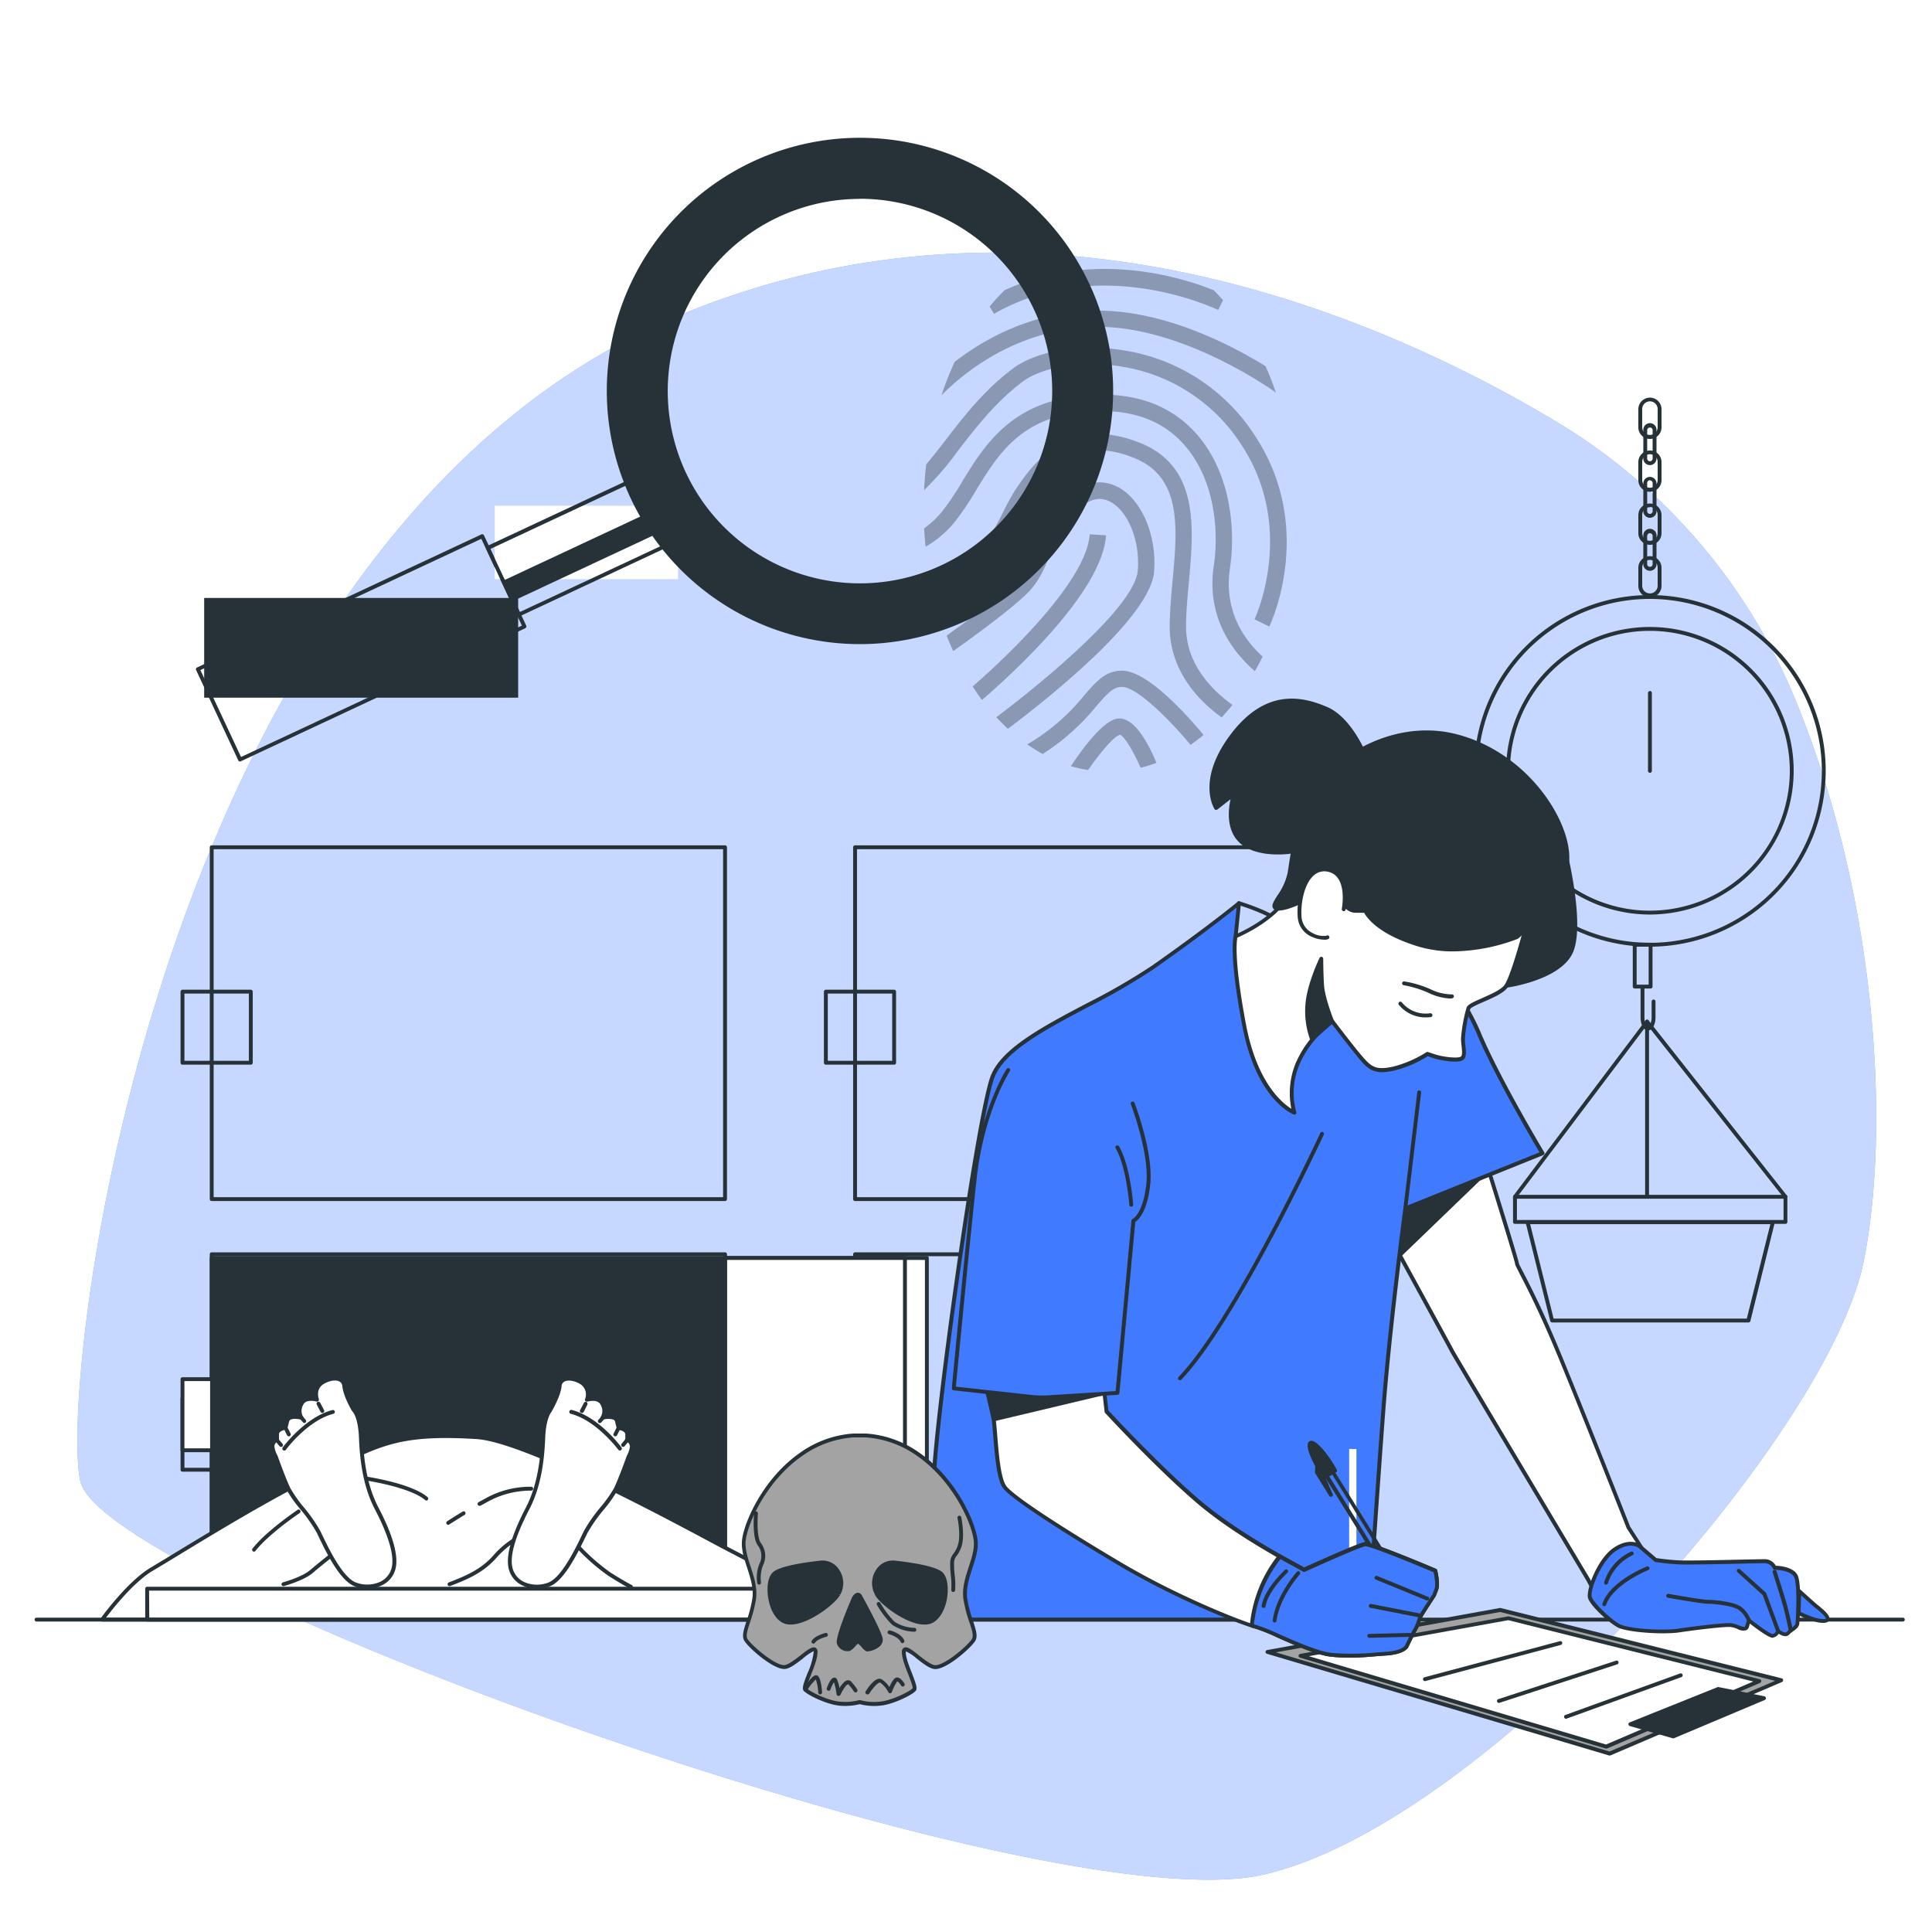 <svg class="animated" id="freepik_stories-forensic-medicine" xmlns="http://www.w3.org/2000/svg" viewBox="0 0 500 500" version="1.1" xmlns:xlink="http://www.w3.org/1999/xlink" xmlns:svgjs="http://svgjs.com/svgjs"><style>svg#freepik_stories-forensic-medicine:not(.animated) .animable {opacity: 0;}svg#freepik_stories-forensic-medicine.animated #freepik--background-simple--inject-73 {animation: 1s 1 forwards cubic-bezier(.36,-0.01,.5,1.38) fadeIn;animation-delay: 0s;}svg#freepik_stories-forensic-medicine.animated #freepik--Scale--inject-73 {animation: 1s 1 forwards cubic-bezier(.36,-0.01,.5,1.38) slideRight;animation-delay: 0s;}svg#freepik_stories-forensic-medicine.animated #freepik--Fingerprint--inject-73 {animation: 1s 1 forwards cubic-bezier(.36,-0.01,.5,1.38) slideUp;animation-delay: 0s;}svg#freepik_stories-forensic-medicine.animated #freepik--magnifying-glass--inject-73 {animation: 1s 1 forwards cubic-bezier(.36,-0.01,.5,1.38) slideUp;animation-delay: 0s;}svg#freepik_stories-forensic-medicine.animated #freepik--Drawers--inject-73 {animation: 1s 1 forwards cubic-bezier(.36,-0.01,.5,1.38) slideUp;animation-delay: 0s;}svg#freepik_stories-forensic-medicine.animated #freepik--character-2--inject-73 {animation: 1s 1 forwards cubic-bezier(.36,-0.01,.5,1.38) lightSpeedRight;animation-delay: 0s;}svg#freepik_stories-forensic-medicine.animated #freepik--Table--inject-73 {animation: 1s 1 forwards cubic-bezier(.36,-0.01,.5,1.38) zoomIn;animation-delay: 0s;}svg#freepik_stories-forensic-medicine.animated #freepik--Clipboard--inject-73 {animation: 1s 1 forwards cubic-bezier(.36,-0.01,.5,1.38) slideRight;animation-delay: 0s;}svg#freepik_stories-forensic-medicine.animated #freepik--character-1--inject-73 {animation: 1s 1 forwards cubic-bezier(.36,-0.01,.5,1.38) slideLeft;animation-delay: 0s;}svg#freepik_stories-forensic-medicine.animated #freepik--Skull--inject-73 {animation: 1s 1 forwards cubic-bezier(.36,-0.01,.5,1.38) fadeIn;animation-delay: 0s;}            @keyframes fadeIn {                0% {                    opacity: 0;                }                100% {                    opacity: 1;                }            }                    @keyframes slideRight {                0% {                    opacity: 0;                    transform: translateX(30px);                }                100% {                    opacity: 1;                    transform: translateX(0);                }            }                    @keyframes slideUp {                0% {                    opacity: 0;                    transform: translateY(30px);                }                100% {                    opacity: 1;                    transform: inherit;                }            }                    @keyframes lightSpeedRight {              from {                transform: translate3d(50%, 0, 0) skewX(-20deg);                opacity: 0;              }              60% {                transform: skewX(10deg);                opacity: 1;              }              80% {                transform: skewX(-2deg);              }              to {                opacity: 1;                transform: translate3d(0, 0, 0);              }            }                    @keyframes zoomIn {                0% {                    opacity: 0;                    transform: scale(0.5);                }                100% {                    opacity: 1;                    transform: scale(1);                }            }                    @keyframes slideLeft {                0% {                    opacity: 0;                    transform: translateX(-30px);                }                100% {                    opacity: 1;                    transform: translateX(0);                }            }        </style><g id="freepik--background-simple--inject-73" class="animable" style="transform-origin: 252.793px 275.925px;"><path d="M463.94,179.43A150.65,150.65,0,0,0,402,108.67C355.59,81,267.53,43.32,175.5,81.74,41,137.88,14.92,356.56,20.79,383.33S269.5,498.21,326.94,485.16,473.16,371.58,482.3,326.53C489.19,292.56,486.06,231.86,463.94,179.43Z" style="fill: rgb(64, 123, 255); transform-origin: 252.793px 275.925px;" id="elosycypwe1be" class="animable"></path><g id="elltjf6gygnng"><path d="M463.94,179.43A150.65,150.65,0,0,0,402,108.67C355.59,81,267.53,43.32,175.5,81.74,41,137.88,14.92,356.56,20.79,383.33S269.5,498.21,326.94,485.16,473.16,371.58,482.3,326.53C489.19,292.56,486.06,231.86,463.94,179.43Z" style="fill: rgb(255, 255, 255); opacity: 0.7; transform-origin: 252.793px 275.925px;" class="animable"></path></g></g><g id="freepik--Scale--inject-73" class="animable" style="transform-origin: 426.99px 222.581px;"><path d="M427,245a45.5,45.5,0,1,1,45.49-45.5A45.55,45.55,0,0,1,427,245Zm0-90a44.5,44.5,0,1,0,44.49,44.5A44.55,44.55,0,0,0,427,155Z" style="fill: rgb(38, 50, 56); transform-origin: 426.99px 199.5px;" id="elfapbmum1ri" class="animable"></path><path d="M427,236.68a37.21,37.21,0,1,1,37.2-37.21A37.25,37.25,0,0,1,427,236.68Zm0-73.42a36.21,36.21,0,1,0,36.2,36.21A36.25,36.25,0,0,0,427,163.26Z" style="fill: rgb(38, 50, 56); transform-origin: 426.99px 199.47px;" id="elv5gwim189u" class="animable"></path><path d="M462.07,316.74h-70a.5.5,0,0,1-.5-.5v-6.51a.5.5,0,0,1,.5-.5h70a.5.5,0,0,1,.5.5v6.51A.51.51,0,0,1,462.07,316.74Zm-69.49-1h69v-5.51h-69Z" style="fill: rgb(38, 50, 56); transform-origin: 427.07px 312.985px;" id="elax1vj6rclrw" class="animable"></path><path d="M452.46,342.25H401.68a.49.49,0,0,1-.48-.38l-6.35-25.44a.51.51,0,0,1,.09-.43.51.51,0,0,1,.4-.19h63.47a.51.51,0,0,1,.4.19.51.51,0,0,1,.09.43L453,341.87A.51.51,0,0,1,452.46,342.25Zm-50.39-1h50l6.1-24.44H396Z" style="fill: rgb(38, 50, 56); transform-origin: 427.075px 329.031px;" id="el4mk276mt8m4" class="animable"></path><path d="M392.08,310.23a.54.54,0,0,1-.3-.1.5.5,0,0,1-.1-.7l34.18-45.33a.49.49,0,0,1,.4-.2.44.44,0,0,1,.4.19l35.8,45.33a.5.5,0,0,1-.78.62l-35.41-44.82L392.48,310A.51.51,0,0,1,392.08,310.23Z" style="fill: rgb(38, 50, 56); transform-origin: 427.062px 287.064px;" id="elno68ssxcvm" class="animable"></path><path d="M426.26,309.82a.5.5,0,0,1-.5-.5V264.4a.5.5,0,0,1,.5-.5.5.5,0,0,1,.5.5v44.92A.5.5,0,0,1,426.26,309.82Z" style="fill: rgb(38, 50, 56); transform-origin: 426.26px 286.86px;" id="elloepk5oqo9" class="animable"></path><path d="M427.17,255.83h-4.11a.5.5,0,0,1-.5-.5V244.47a.5.5,0,0,1,.5-.5h4.11a.5.5,0,0,1,.5.5v10.86A.5.5,0,0,1,427.17,255.83Zm-3.61-1h3.11V245h-3.11Z" style="fill: rgb(38, 50, 56); transform-origin: 425.115px 249.9px;" id="elwqmfeb60cwo" class="animable"></path><path d="M426.51,266.67c-1.1,0-1.93-1.46-1.93-3.38v-7.68a.5.5,0,0,1,1,0v7.68c0,1.43.56,2.38.93,2.38s.93-.95.93-2.38v-4.11a.5.5,0,0,1,1,0v4.11C428.44,265.21,427.61,266.67,426.51,266.67Z" style="fill: rgb(38, 50, 56); transform-origin: 426.51px 260.89px;" id="el5ofmhx4yows" class="animable"></path><path d="M427,200a.5.5,0,0,1-.5-.5V179.34a.5.5,0,0,1,.5-.5.5.5,0,0,1,.5.5v20.13A.5.5,0,0,1,427,200Z" style="fill: rgb(38, 50, 56); transform-origin: 427px 189.42px;" id="el952tq37g4vr" class="animable"></path><path d="M427,154.62a3,3,0,0,1-3-3v-4.68a3,3,0,0,1,6,0v4.68A3,3,0,0,1,427,154.62Zm0-9.72a2,2,0,0,0-2,2v4.68a2,2,0,0,0,4,0v-4.68A2,2,0,0,0,427,144.9Z" style="fill: rgb(38, 50, 56); transform-origin: 427px 149.28px;" id="eluo3o1cbhwdc" class="animable"></path><path d="M427,141a3,3,0,0,1-3-3v-4.69a3,3,0,0,1,6,0v4.69A3,3,0,0,1,427,141Zm0-9.73a2,2,0,0,0-2,2v4.69a2,2,0,0,0,4,0v-4.69A2,2,0,0,0,427,131.22Z" style="fill: rgb(38, 50, 56); transform-origin: 427px 135.655px;" id="elcjablz209g7" class="animable"></path><path d="M427,147.72a1.71,1.71,0,0,1-1.71-1.7V138.7a1.71,1.71,0,1,1,3.41,0V146A1.7,1.7,0,0,1,427,147.72Zm0-9.73a.71.71,0,0,0-.71.71V146a.71.71,0,0,0,.71.7.7.7,0,0,0,.7-.7V138.7A.7.7,0,0,0,427,138Z" style="fill: rgb(38, 50, 56); transform-origin: 426.995px 142.29px;" id="elk835vkcey4" class="animable"></path><path d="M427,127.27a3,3,0,0,1-3-3v-4.68a3,3,0,0,1,6,0v4.68A3,3,0,0,1,427,127.27Zm0-9.72a2,2,0,0,0-2,2v4.68a2,2,0,0,0,4,0v-4.68A2,2,0,0,0,427,117.55Z" style="fill: rgb(38, 50, 56); transform-origin: 427px 121.93px;" id="elq8tmyjoudzp" class="animable"></path><path d="M427,134a1.71,1.71,0,0,1-1.71-1.7V125a1.71,1.71,0,0,1,3.41,0v7.32A1.7,1.7,0,0,1,427,134Zm0-9.72a.7.7,0,0,0-.71.7v7.32a.7.7,0,0,0,.71.7.7.7,0,0,0,.7-.7V125A.7.7,0,0,0,427,124.32Z" style="fill: rgb(38, 50, 56); transform-origin: 426.995px 128.71px;" id="elzfbnc655kn" class="animable"></path><path d="M427,113.6a3,3,0,0,1-3-3v-4.69a3,3,0,0,1,6,0v4.69A3,3,0,0,1,427,113.6Zm0-9.73a2,2,0,0,0-2,2v4.69a2,2,0,0,0,4,0v-4.69A2,2,0,0,0,427,103.87Z" style="fill: rgb(38, 50, 56); transform-origin: 427px 108.255px;" id="elfmonxg4ebrl" class="animable"></path><path d="M427,120.37a1.71,1.71,0,0,1-1.71-1.7v-7.32a1.71,1.71,0,1,1,3.41,0v7.32A1.7,1.7,0,0,1,427,120.37Zm0-9.73a.71.71,0,0,0-.71.71v7.32a.71.71,0,0,0,.71.7.7.7,0,0,0,.7-.7v-7.32A.7.7,0,0,0,427,110.64Z" style="fill: rgb(38, 50, 56); transform-origin: 426.995px 114.94px;" id="el6xbqz6af0mm" class="animable"></path></g><g id="freepik--Fingerprint--inject-73" class="animable" style="transform-origin: 286.072px 134.441px;"><g id="elphzyukkh6p"><g style="opacity: 0.3; transform-origin: 286.072px 134.441px;" class="animable"><path d="M257.23,81.23l-1.1-1.92A52.25,52.25,0,0,1,260,75.1c23.11-10.55,46-3.25,54.09,0,.84.81,1.64,1.7,2.44,2.59l-1.27,2.53C315,80.11,284.86,65.44,257.23,81.23Z" id="elf4kzf3zlqxf" class="animable" style="transform-origin: 286.33px 75.416px;"></path><path d="M243.67,102.27a80.94,80.94,0,0,1,3.39-8.6c10.81-8.42,23.8-13.28,37.07-13.28,17.59,0,34.83,9.09,43.37,14.36,1,2.19,1.88,4.48,2.69,6.83-2.85-2-24.67-17-46.06-17C269.26,84.62,254.74,91.19,243.67,102.27Z" id="elp9834hvsnfd" class="animable" style="transform-origin: 286.93px 91.33px;"></path><path d="M324.67,160.28c.11-.23,10.73-23-3-44.55A45.2,45.2,0,0,0,291.05,95c-11.82-2.15-21.94.43-26.36,3.74-7.05,5.29-12.2,12-16.75,17.89a77,77,0,0,1-8.79,10.22c.11-2.26.3-4.48.56-6.68,1.56-1.82,3.16-3.88,4.88-6.11,4.71-6.13,10.06-13.07,17.57-18.7,5.29-4,16.51-6.9,29.64-4.52a49.36,49.36,0,0,1,33.46,22.67c14.95,23.5,3.71,47.63,3.23,48.64Z" id="elyud1koe45pa" class="animable" style="transform-origin: 286.072px 126.065px;"></path><path d="M244.17,131.92a71.06,71.06,0,0,0,4.82-7.24c6.14-10.05,13.78-22.55,36.18-22.55,10.44,0,18.76,3.52,24.74,10.47,8.52,9.89,9.93,24.26,8.41,34.41-1.66,11,3.62,18.51,8.44,22.92-.63,1.3-1.3,2.54-2,3.77-5.77-5-12.63-14-10.63-27.32,1.38-9.22.16-22.22-7.43-31-5.14-6-12.39-9-21.54-9-20,0-26.4,10.43-32.57,20.53a74.6,74.6,0,0,1-5.12,7.67,26.93,26.93,0,0,1-7.93,6.91c-.16-1.57-.29-3.14-.38-4.74A24.83,24.83,0,0,0,244.17,131.92Z" id="el033artmxw6zq" class="animable" style="transform-origin: 282.96px 137.915px;"></path><path d="M259.76,132.24a57.05,57.05,0,0,1,2.94-5.35c4-6,13.4-20.08,32.59-12.17,15.11,6.22,13.66,22.06,12.38,36-.37,4-.72,7.87-.72,11.47,0,10,7.14,16.75,12,20.23-.9,1.13-1.82,2.22-2.78,3.25-5.57-4-13.45-11.77-13.45-23.48,0-3.8.38-7.89.74-11.86,1.26-13.73,2.44-26.7-9.78-31.74-16-6.59-23.17,4.18-27.46,10.61a53.1,53.1,0,0,0-2.69,4.93c-3.47,6.82-9,17.62-20.45,24.85-.44-1.41-.82-2.86-1.19-4.32C251.59,148.13,256.42,138.81,259.76,132.24Z" id="elyp9pal0gq2b" class="animable" style="transform-origin: 280.42px 149.019px;"></path><path d="M263,150.38c2.38-2.39,3.57-5.3,4.95-8.68,1.87-4.6,4-9.81,9.74-14.27,3.74-2.91,7.9-3.39,11.71-1.34,6.1,3.28,10,12.45,9.29,21.8-.9,11.76-26.93,32.51-37.86,40.74-1-.95-2-2-3-3,12.7-9.56,35.93-28.82,36.64-38,.59-7.64-2.46-15.27-7.08-17.76-2.32-1.24-4.71-.92-7.12.95-4.84,3.77-6.66,8.23-8.42,12.54-1.42,3.48-2.89,7.08-5.88,10.06-3.94,3.95-12.93,10.57-19.27,15.09-.6-1.3-1.18-2.62-1.71-4C251.15,160.05,259.41,153.94,263,150.38Z" id="elw2zl3dqdqnm" class="animable" style="transform-origin: 271.882px 156.734px;"></path><path d="M286.24,138.54c-.91,14.54-23.95,35.59-32.11,42.61-.83-1.13-1.64-2.29-2.42-3.49,10.39-9,29.59-27.81,30.31-39.38Z" id="elj27ws7kix8k" class="animable" style="transform-origin: 268.975px 159.715px;"></path><path d="M280.52,180.05c3.11-3.62,5.58-6.48,9.82-6.48,6.48,0,16.4,10.93,21.14,16.63-1.1.92-2.22,1.77-3.36,2.57-5.84-7-14-15-17.78-15-2.21,0-3.71,1.62-6.62,5a58.22,58.22,0,0,1-13.87,12.36,42.85,42.85,0,0,1-4-2.49A53.39,53.39,0,0,0,280.52,180.05Z" id="elky116f6k3jb" class="animable" style="transform-origin: 288.665px 184.35px;"></path><path d="M277.15,198.28c3-4.55,8.06-11.33,11.65-12.22,4.3-1.06,8.08,5.59,10.49,11.37a35.07,35.07,0,0,1-4.09,1.26c-2-4.53-4.33-8.31-5.38-8.53-1.5.37-5,4.47-8.22,9.12A34,34,0,0,1,277.15,198.28Z" id="elp09899kaioc" class="animable" style="transform-origin: 288.22px 192.614px;"></path></g></g></g><g id="freepik--magnifying-glass--inject-73" class="animable" style="transform-origin: 169.391px 116.369px;"><g id="el7fs2mv8yiv6"><rect x="52.84" y="154.75" width="81.26" height="25.81" style="fill: rgb(38, 50, 56); transform-origin: 93.47px 167.655px; transform: rotate(-25.08deg);" class="animable"></rect></g><path d="M62.14,197.07a.47.47,0,0,1-.17,0,.53.53,0,0,1-.29-.26L50.75,173.4a.49.49,0,0,1,.24-.66l73.6-34.44a.49.49,0,0,1,.66.24l10.94,23.38a.5.5,0,0,1,0,.38.55.55,0,0,1-.26.28L62.35,197A.54.54,0,0,1,62.14,197.07ZM51.86,173.43l10.52,22.48,72.69-34-10.51-22.47Z" style="fill: rgb(38, 50, 56); transform-origin: 93.464px 167.664px;" id="el09816ogiz81o" class="animable"></path><g id="elx5i8k1ggk5h"><rect x="128.03" y="130.87" width="47.45" height="19.02" style="fill: rgb(255, 255, 255); transform-origin: 151.755px 140.38px; transform: rotate(-25.08deg);" class="animable"></rect></g><path d="M134.3,159.55a.47.47,0,0,1-.17,0,.45.45,0,0,1-.28-.26L125.79,142a.5.5,0,0,1,.24-.67l43-20.11a.5.5,0,0,1,.38,0,.48.48,0,0,1,.29.25l8.06,17.23a.49.49,0,0,1-.24.66l-43,20.12A.52.52,0,0,1,134.3,159.55Zm-7.4-17.48,7.64,16.32,42.07-19.69L169,122.38Z" style="fill: rgb(38, 50, 56); transform-origin: 151.775px 140.37px;" id="el9dp8yjeyn4o" class="animable"></path><polygon points="132.69 155.03 175.66 134.91 173.51 130.57 130.53 150.69 132.69 155.03" style="fill: rgb(38, 50, 56); transform-origin: 153.095px 142.8px;" id="el38dfs89we8g" class="animable"></polygon><path d="M132.69,155.53a.51.51,0,0,1-.45-.28l-2.15-4.34a.5.5,0,0,1,.23-.68l43-20.11a.51.51,0,0,1,.66.23l2.15,4.34a.5.5,0,0,1-.23.68l-43,20.11A.54.54,0,0,1,132.69,155.53Zm-1.48-4.61,1.71,3.45L175,134.68l-1.71-3.45Z" style="fill: rgb(38, 50, 56); transform-origin: 153.11px 142.803px;" id="elb34zp1quxb6" class="animable"></path><path d="M222.57,36.17a65,65,0,1,1-65,65A65,65,0,0,1,222.57,36.17Zm0,115.26a50.25,50.25,0,1,0-50.25-50.25A50.24,50.24,0,0,0,222.57,151.43Z" style="fill: rgb(38, 50, 56); transform-origin: 222.57px 101.17px;" id="elvsttdfqnw2" class="animable"></path><path d="M222.57,166.7a65.52,65.52,0,1,1,65.51-65.52A65.59,65.59,0,0,1,222.57,166.7Zm0-130a64.52,64.52,0,1,0,64.51,64.51A64.59,64.59,0,0,0,222.57,36.67Zm0,115.26a50.75,50.75,0,1,1,50.74-50.75A50.81,50.81,0,0,1,222.57,151.93Zm0-100.49a49.75,49.75,0,1,0,49.74,49.74A49.81,49.81,0,0,0,222.57,51.44Z" style="fill: rgb(38, 50, 56); transform-origin: 222.56px 101.18px;" id="el72ecdvi3jvc" class="animable"></path></g><g id="freepik--Drawers--inject-73" class="animable" style="transform-origin: 200.68px 317.47px;"><path d="M187.64,310.83H54.79a.5.5,0,0,1-.5-.5V219.27a.5.5,0,0,1,.5-.5H187.64a.5.5,0,0,1,.5.5v91.06A.5.5,0,0,1,187.64,310.83Zm-132.35-1H187.14V219.77H55.29Z" style="fill: rgb(38, 50, 56); transform-origin: 121.215px 264.8px;" id="elvzvyl5m3igb" class="animable"></path><path d="M64.91,275.54H47.23a.5.5,0,0,1-.5-.5v-18.4a.5.5,0,0,1,.5-.5H64.91a.51.51,0,0,1,.5.5V275A.5.5,0,0,1,64.91,275.54Zm-17.18-1H64.41v-17.4H47.73Z" style="fill: rgb(38, 50, 56); transform-origin: 56.071px 265.84px;" id="elah0pmeaj3n" class="animable"></path><path d="M187.64,416.17H54.79a.51.51,0,0,1-.5-.5V324.6a.51.51,0,0,1,.5-.5H187.64a.51.51,0,0,1,.5.5v91.07A.51.51,0,0,1,187.64,416.17Zm-132.35-1H187.14V325.1H55.29Z" style="fill: rgb(38, 50, 56); transform-origin: 121.215px 370.135px;" id="elxq4xe5ivjpk" class="animable"></path><path d="M64.91,380.87H47.23a.5.5,0,0,1-.5-.5V362a.5.5,0,0,1,.5-.5H64.91a.51.51,0,0,1,.5.5v18.4A.5.5,0,0,1,64.91,380.87Zm-17.18-1H64.41v-17.4H47.73Z" style="fill: rgb(38, 50, 56); transform-origin: 56.07px 371.185px;" id="elom5yxwyyctl" class="animable"></path><path d="M354.13,310.83H221.29a.5.5,0,0,1-.5-.5V219.27a.5.5,0,0,1,.5-.5H354.13a.5.5,0,0,1,.5.5v91.06A.5.5,0,0,1,354.13,310.83Zm-132.34-1H353.63V219.77H221.79Z" style="fill: rgb(38, 50, 56); transform-origin: 287.71px 264.8px;" id="elg1xntnrc219" class="animable"></path><path d="M231.4,275.54H213.73a.5.5,0,0,1-.5-.5v-18.4a.5.5,0,0,1,.5-.5H231.4a.5.5,0,0,1,.5.5V275A.5.5,0,0,1,231.4,275.54Zm-17.17-1H230.9v-17.4H214.23Z" style="fill: rgb(38, 50, 56); transform-origin: 222.566px 265.84px;" id="eljpjetepnpfa" class="animable"></path><path d="M354.13,416.17H221.29a.51.51,0,0,1-.5-.5V324.6a.51.51,0,0,1,.5-.5H354.13a.5.5,0,0,1,.5.5v91.07A.5.5,0,0,1,354.13,416.17Zm-132.34-1H353.63V325.1H221.79Z" style="fill: rgb(38, 50, 56); transform-origin: 287.71px 370.135px;" id="elm7b3ne5g0w" class="animable"></path><path d="M231.4,380.87H213.73a.5.5,0,0,1-.5-.5V362a.5.5,0,0,1,.5-.5H231.4a.5.5,0,0,1,.5.5v18.4A.5.5,0,0,1,231.4,380.87Zm-17.17-1H230.9v-17.4H214.23Z" style="fill: rgb(38, 50, 56); transform-origin: 222.565px 371.185px;" id="elflpdrcg4bma" class="animable"></path></g><g id="freepik--character-2--inject-73" class="animable" style="transform-origin: 133.16px 372.355px;"><g id="el9lp096dyjap"><rect x="187.64" y="325.56" width="52.24" height="91.06" style="fill: rgb(255, 255, 255); transform-origin: 213.76px 371.09px; transform: rotate(180deg);" class="animable"></rect></g><path d="M239.87,417.12H187.64a.5.5,0,0,1-.5-.5V325.56a.5.5,0,0,1,.5-.5h52.23a.5.5,0,0,1,.5.5v91.06A.5.5,0,0,1,239.87,417.12Zm-51.73-1h51.23V326.06H188.14Z" style="fill: rgb(38, 50, 56); transform-origin: 213.755px 371.09px;" id="el7elrq6gacfu" class="animable"></path><g id="ela4khjmw4tvb"><rect x="187.64" y="325.56" width="46.57" height="91.06" style="fill: rgb(255, 255, 255); transform-origin: 210.925px 371.09px; transform: rotate(180deg);" class="animable"></rect></g><path d="M234.2,417.12H187.64a.5.5,0,0,1-.5-.5V325.56a.5.5,0,0,1,.5-.5H234.2a.5.5,0,0,1,.5.5v91.06A.5.5,0,0,1,234.2,417.12Zm-46.06-1H233.7V326.06H188.14Z" style="fill: rgb(38, 50, 56); transform-origin: 210.92px 371.09px;" id="el2si1sjgcen8" class="animable"></path><rect x="54.79" y="325.56" width="132.84" height="91.06" style="fill: rgb(38, 50, 56); transform-origin: 121.21px 371.09px;" id="elm6tg7jw51lm" class="animable"></rect><path d="M187.64,417.12H54.79a.5.5,0,0,1-.5-.5V325.56a.5.5,0,0,1,.5-.5H187.64a.5.5,0,0,1,.5.5v91.06A.5.5,0,0,1,187.64,417.12Zm-132.35-1H187.14V326.06H55.29Z" style="fill: rgb(38, 50, 56); transform-origin: 121.215px 371.09px;" id="elvh6ph2ysodb" class="animable"></path><rect x="47.23" y="356.93" width="7.65" height="18.4" style="fill: rgb(255, 255, 255); transform-origin: 51.055px 366.13px;" id="el58c0ruo9qaw" class="animable"></rect><path d="M54.88,375.83H47.23a.5.5,0,0,1-.5-.5v-18.4a.5.5,0,0,1,.5-.5h7.65a.5.5,0,0,1,.5.5v18.4A.5.5,0,0,1,54.88,375.83Zm-7.15-1h6.65v-17.4H47.73Z" style="fill: rgb(38, 50, 56); transform-origin: 51.055px 366.13px;" id="elv6mj05wlk3" class="animable"></path><path d="M210.36,419.15c-.88-1.5-2.77-4.67-4.3-7.15-2.07-3.37-8.53-6.21-20.67-12.67s-49.36-26.63-62-27.4c-21.17-1.3-25.32,2.07-40.57,9.3-15,7.14-37.22,21.2-43.42,24.82-5.53,3.23-11.66,11.36-12.93,13.1Z" style="fill: rgb(255, 255, 255); transform-origin: 118.415px 395.403px;" id="els0lbc5f8ga" class="animable"></path><path d="M210.36,419.65H26.44a.51.51,0,0,1-.4-.8c1.19-1.63,7.44-9.94,13.08-13.23,1.35-.79,3.45-2.07,6.07-3.67,9.58-5.82,25.6-15.57,37.38-21.17,1.6-.75,3.07-1.47,4.46-2.14,11.86-5.75,17.27-8.38,36.36-7.21,12.14.74,45.84,18.72,60.23,26.39l2,1.07q3.42,1.82,6.26,3.28c8.29,4.33,12.86,6.72,14.61,9.56,1.48,2.42,3.33,5.52,4.3,7.16a.52.52,0,0,1,0,.5A.51.51,0,0,1,210.36,419.65Zm-182.92-1h182c-1-1.73-2.57-4.32-3.84-6.39-1.61-2.61-6.09-4.95-14.23-9.2-1.89-1-4-2.07-6.26-3.29l-2-1.07c-13.1-7-47.9-25.54-59.82-26.27-18.83-1.15-24.17,1.44-35.87,7.11-1.38.67-2.86,1.39-4.46,2.15-11.74,5.57-27.73,15.3-37.29,21.12-2.62,1.6-4.74,2.88-6.09,3.67C34.79,409.3,29.42,416,27.44,418.65Z" style="fill: rgb(38, 50, 56); transform-origin: 118.402px 395.404px;" id="elvads7wb7xif" class="animable"></path><path d="M116,394.63a.51.51,0,0,1-.42-.23.5.5,0,0,1,.14-.69s1.52-1,4-2.51a.5.5,0,0,1,.69.16.51.51,0,0,1-.17.69c-2.47,1.5-3.95,2.48-4,2.49A.51.51,0,0,1,116,394.63Z" style="fill: rgb(38, 50, 56); transform-origin: 117.989px 392.877px;" id="elz3re1tue55" class="animable"></path><path d="M124.09,389.7a.5.5,0,0,1-.25-.93l1.83-1a23.73,23.73,0,0,1,11.84-3,.5.5,0,0,1,.47.53.48.48,0,0,1-.52.47,23.12,23.12,0,0,0-11.3,2.91l-1.82,1A.54.54,0,0,1,124.09,389.7Z" style="fill: rgb(38, 50, 56); transform-origin: 130.788px 387.237px;" id="eldcl4s5ypz1l" class="animable"></path><path d="M110.38,388.35a.47.47,0,0,1-.32-.12c-4.14-3.5-15.83-5.16-16-5.18a.5.5,0,0,1,.14-1c.49.07,12.09,1.72,16.45,5.4a.51.51,0,0,1,.06.71A.49.49,0,0,1,110.38,388.35Z" style="fill: rgb(38, 50, 56); transform-origin: 102.227px 385.198px;" id="el330573nxulv" class="animable"></path><path d="M65.75,401.57a.51.51,0,0,1-.31-.11.5.5,0,0,1-.08-.7C69,396.12,76.72,391,77,390.74a.5.5,0,1,1,.56.83c-.08.05-7.91,5.3-11.46,9.81A.49.49,0,0,1,65.75,401.57Z" style="fill: rgb(38, 50, 56); transform-origin: 71.517px 396.112px;" id="elo7uk6q9r1b9" class="animable"></path><path d="M116.33,410.49a.51.51,0,0,1-.47-.32.5.5,0,0,1,.29-.64c4.52-1.74,8.22-3.34,11.38-6.81a23.24,23.24,0,0,1,6.09-5.07.5.5,0,1,1,.45.89,23.14,23.14,0,0,0-5.8,4.85c-3.3,3.63-7.12,5.29-11.76,7.07A.57.57,0,0,1,116.33,410.49Z" style="fill: rgb(38, 50, 56); transform-origin: 125.103px 404.034px;" id="el589fpl1l26t" class="animable"></path><path d="M163.27,411.16a.49.49,0,0,1-.23-.06c-.08,0-2-1-5.66-3.33a51.45,51.45,0,0,1-8-7,.5.5,0,0,1,0-.71.5.5,0,0,1,.71,0,51.64,51.64,0,0,0,7.84,6.86c3.56,2.27,5.55,3.27,5.57,3.28a.5.5,0,0,1,.23.67A.52.52,0,0,1,163.27,411.16Z" style="fill: rgb(38, 50, 56); transform-origin: 156.507px 405.536px;" id="el0i4sm3tl440d" class="animable"></path><path d="M73.35,410.49a.49.49,0,0,1-.48-.37.5.5,0,0,1,.36-.61s4.87-1.32,7.07-3.2S85.58,402,85.61,402a.5.5,0,1,1,.61.79s-3,2.33-5.27,4.28-7.26,3.35-7.47,3.41Z" style="fill: rgb(38, 50, 56); transform-origin: 79.647px 406.183px;" id="el3q02isicqad" class="animable"></path><path d="M91.52,364.91s-2.21-3.74-2.43-6.16-3.3-2.42-5.72-.88-1.32,4.4-1.32,4.4-3.21-1-4.09,1.23a3.51,3.51,0,0,0,.12,3.45s-3.3-.94-3.74.83l-.44,1.76s-2.24.26-2.24,1.68v1.43a1.92,1.92,0,0,0-1.19,1.66,6.3,6.3,0,0,0,.84,2.61s2,5.7,3.32,8.43,6.18,7.72,7.84,11.17,5.58,12.11,9.5,13.54,8.43.12,9.74-3.68-1.31-10.34-4.28-16-3.8-12.47-4-18.29S91.52,364.91,91.52,364.91Z" style="fill: rgb(255, 255, 255); transform-origin: 86.263px 383.715px;" id="elakn6nv5bp8" class="animable"></path><path d="M95.13,411.12a9.75,9.75,0,0,1-3.33-.59c-3.86-1.41-7.48-9-9.43-13.06l-.35-.73a38.8,38.8,0,0,0-4.25-6.09,33.2,33.2,0,0,1-3.59-5.08c-1.3-2.72-3.26-8.25-3.34-8.48h0a6.48,6.48,0,0,1-.87-2.78,2.31,2.31,0,0,1,1.19-2v-1.12c0-1.31,1.34-1.93,2.33-2.12l.36-1.44a1.7,1.7,0,0,1,.84-1.1,4.21,4.21,0,0,1,2.54-.3,4.51,4.51,0,0,1,.26-2.94c.68-1.69,2.52-1.9,3.87-1.71a4,4,0,0,1,1.74-4.16c1.77-1.13,3.83-1.46,5.12-.82a2.4,2.4,0,0,1,1.37,2.07c.19,2.12,2,5.4,2.32,5.9s1.77,2.07,2,7.43c.19,4.86.82,12,4,18.08,4,7.64,5.42,13.17,4.3,16.43a6.43,6.43,0,0,1-3.43,3.79A8.33,8.33,0,0,1,95.13,411.12ZM76.29,367.2a2.32,2.32,0,0,0-1.1.22.77.77,0,0,0-.37.48l-.44,1.76A.51.51,0,0,1,74,370s-1.8.24-1.8,1.18v1.43a.5.5,0,0,1-.31.46,1.41,1.41,0,0,0-.88,1.2,5.84,5.84,0,0,0,.77,2.36c.06.14,2.06,5.79,3.34,8.47A34,34,0,0,0,78.55,390a39.85,39.85,0,0,1,4.37,6.27l.35.74c1.76,3.66,5.4,11.28,8.87,12.55a8.22,8.22,0,0,0,6.18-.16,5.5,5.5,0,0,0,2.92-3.22c1-3-.4-8.25-4.25-15.64-3.25-6.23-3.89-13.54-4.09-18.5-.22-5.41-1.69-6.76-1.7-6.77a.63.63,0,0,1-.11-.13c-.1-.16-2.27-3.87-2.49-6.38a1.44,1.44,0,0,0-.82-1.26c-1-.48-2.68-.17-4.14.76-2,1.3-1.16,3.7-1.13,3.8a.5.5,0,0,1-.1.52.51.51,0,0,1-.51.14s-2.78-.81-3.48.94a3.05,3.05,0,0,0,0,2.95.5.5,0,0,1-.53.79A6.68,6.68,0,0,0,76.29,367.2Z" style="fill: rgb(38, 50, 56); transform-origin: 86.275px 383.699px;" id="elss8cev2ef9g" class="animable"></path><path d="M83.42,365.66a.51.51,0,0,1-.45-.27l-1-1.9a.5.5,0,0,1,.23-.67.49.49,0,0,1,.67.22l1,1.9a.5.5,0,0,1-.23.67A.42.42,0,0,1,83.42,365.66Z" style="fill: rgb(38, 50, 56); transform-origin: 82.92px 364.212px;" id="el88nhdf60peg" class="animable"></path><path d="M73.56,375.4a.52.52,0,0,1-.29-.09.5.5,0,0,1-.11-.7c.24-.32,5.89-7.89,12.87-9.69a.5.5,0,0,1,.61.36.52.52,0,0,1-.36.61C79.64,367.6,74,375.12,74,375.2A.48.48,0,0,1,73.56,375.4Z" style="fill: rgb(38, 50, 56); transform-origin: 79.858px 370.153px;" id="elbu5rnnlca65" class="animable"></path><path d="M72.73,374.45a.51.51,0,0,1-.39-.18L71.28,373a.49.49,0,0,1,.07-.7.5.5,0,0,1,.7.07l1.07,1.31a.5.5,0,0,1-.07.7A.5.5,0,0,1,72.73,374.45Z" style="fill: rgb(38, 50, 56); transform-origin: 72.198px 373.321px;" id="el72ve85dq0uv" class="animable"></path><path d="M74.75,371.72a.51.51,0,0,1-.45-.27l-.85-1.69a.51.51,0,0,1,.22-.67.52.52,0,0,1,.68.22L75.2,371a.51.51,0,0,1-.22.67A.64.64,0,0,1,74.75,371.72Z" style="fill: rgb(38, 50, 56); transform-origin: 74.325px 370.38px;" id="el6eksatyc009" class="animable"></path><path d="M78.79,368.28a.49.49,0,0,1-.38-.18l-.71-.83a.49.49,0,0,1,0-.7.51.51,0,0,1,.71.05l.71.83a.51.51,0,0,1-.06.71A.49.49,0,0,1,78.79,368.28Z" style="fill: rgb(38, 50, 56); transform-origin: 78.395px 367.365px;" id="elnwpkgssdhv" class="animable"></path><path d="M142.48,364.91s2.2-3.74,2.42-6.16,3.3-2.42,5.73-.88,1.32,4.4,1.32,4.4,3.21-1,4.09,1.23a3.51,3.51,0,0,1-.12,3.45s3.29-.94,3.73.83l.45,1.76s2.23.26,2.23,1.68v1.43a1.92,1.92,0,0,1,1.19,1.66,6.35,6.35,0,0,1-.83,2.61s-2,5.7-3.33,8.43-6.17,7.72-7.84,11.17-5.58,12.11-9.5,13.54-8.43.12-9.74-3.68,1.31-10.34,4.28-16,3.8-12.47,4-18.29S142.48,364.91,142.48,364.91Z" style="fill: rgb(255, 255, 255); transform-origin: 147.727px 383.715px;" id="el4zultj1s1uc" class="animable"></path><path d="M138.86,411.12a8.36,8.36,0,0,1-3.62-.79,6.46,6.46,0,0,1-3.43-3.79c-1.12-3.26.33-8.79,4.31-16.43,3.15-6.06,3.78-13.22,4-18.08.22-5.36,1.6-7.06,2-7.43s2.13-3.78,2.32-5.9a2.42,2.42,0,0,1,1.37-2.07c1.3-.64,3.36-.31,5.12.82a4,4,0,0,1,1.74,4.16c1.35-.19,3.2,0,3.87,1.71a4.59,4.59,0,0,1,.27,2.94,4.22,4.22,0,0,1,2.54.3,1.72,1.72,0,0,1,.83,1.1l.36,1.44c1,.19,2.33.81,2.33,2.12v1.12a2.31,2.31,0,0,1,1.19,2,6.71,6.71,0,0,1-.9,2.86c0,.15-2,5.68-3.31,8.4a33.75,33.75,0,0,1-3.58,5.08,39.62,39.62,0,0,0-4.26,6.09l-.35.73c-2,4.07-5.57,11.65-9.43,13.06A9.67,9.67,0,0,1,138.86,411.12Zm3.94-45.82s-1.48,1.4-1.7,6.77c-.2,5-.85,12.27-4.1,18.5-3.84,7.39-5.27,12.65-4.24,15.64a5.52,5.52,0,0,0,2.91,3.22,8.22,8.22,0,0,0,6.18.16c3.47-1.27,7.12-8.89,8.87-12.55l.35-.74a40.53,40.53,0,0,1,4.37-6.27,33.22,33.22,0,0,0,3.47-4.89c1.28-2.68,3.29-8.33,3.31-8.39a6.27,6.27,0,0,0,.8-2.44,1.4,1.4,0,0,0-.88-1.2.51.51,0,0,1-.31-.46v-1.43c0-.94-1.77-1.18-1.79-1.18a.51.51,0,0,1-.43-.38l-.44-1.76a.75.75,0,0,0-.36-.48,4.54,4.54,0,0,0-2.76,0,.5.5,0,0,1-.55-.21.5.5,0,0,1,0-.59,3,3,0,0,0,0-2.94c-.7-1.76-3.45-.95-3.48-.94a.49.49,0,0,1-.51-.14.5.5,0,0,1-.1-.52,3.19,3.19,0,0,0-1.12-3.8c-1.46-.93-3.17-1.24-4.15-.76a1.43,1.43,0,0,0-.81,1.26c-.23,2.51-2.4,6.22-2.49,6.38A.69.69,0,0,1,142.8,365.3Zm-.32-.39h0Z" style="fill: rgb(38, 50, 56); transform-origin: 147.752px 383.714px;" id="el35lq6khejtl" class="animable"></path><path d="M150.57,365.66a.44.44,0,0,1-.22-.05.49.49,0,0,1-.22-.67l1-1.9a.5.5,0,0,1,.89.45l-.95,1.9A.5.5,0,0,1,150.57,365.66Z" style="fill: rgb(38, 50, 56); transform-origin: 151.066px 364.23px;" id="el1bn9ajoauaqh" class="animable"></path><path d="M160.43,375.4a.51.51,0,0,1-.4-.2c-.06-.08-5.68-7.6-12.31-9.31a.5.5,0,0,1,.25-1c7,1.8,12.63,9.37,12.86,9.69a.5.5,0,0,1-.1.7A.53.53,0,0,1,160.43,375.4Z" style="fill: rgb(38, 50, 56); transform-origin: 154.13px 370.137px;" id="el4jrv8qid9ve" class="animable"></path><path d="M161.26,374.45a.45.45,0,0,1-.31-.11.49.49,0,0,1-.07-.7l1.06-1.31a.5.5,0,0,1,.78.63l-1.07,1.31A.5.5,0,0,1,161.26,374.45Z" style="fill: rgb(38, 50, 56); transform-origin: 161.797px 373.298px;" id="elv0f8arur12i" class="animable"></path><path d="M159.24,371.72a.59.59,0,0,1-.22-.05.49.49,0,0,1-.22-.67l.85-1.69a.51.51,0,0,1,.67-.22.49.49,0,0,1,.22.67l-.85,1.69A.5.5,0,0,1,159.24,371.72Z" style="fill: rgb(38, 50, 56); transform-origin: 159.67px 370.38px;" id="elynq08miodtr" class="animable"></path><path d="M155.21,368.28a.52.52,0,0,1-.33-.12.51.51,0,0,1,0-.71l.71-.83a.5.5,0,0,1,.76.65l-.71.83A.49.49,0,0,1,155.21,368.28Z" style="fill: rgb(38, 50, 56); transform-origin: 155.603px 367.364px;" id="el18cf8wducs5i" class="animable"></path><rect x="38.08" y="411.17" width="162.56" height="7.97" style="fill: rgb(255, 255, 255); transform-origin: 119.36px 415.155px;" id="elryt7xg9qlh" class="animable"></rect><path d="M200.63,419.65H38.08a.5.5,0,0,1-.5-.5v-8a.5.5,0,0,1,.5-.5H200.63a.5.5,0,0,1,.5.5v8A.5.5,0,0,1,200.63,419.65Zm-162-1H200.13v-7H38.58Z" style="fill: rgb(38, 50, 56); transform-origin: 119.355px 415.15px;" id="elnyrgeic48sb" class="animable"></path></g><g id="freepik--Table--inject-73" class="animable" style="transform-origin: 250.95px 419.15px;"><path d="M492.44,419.65H9.45a.51.51,0,0,1-.5-.5.5.5,0,0,1,.5-.5h483a.5.5,0,0,1,.5.5A.5.5,0,0,1,492.44,419.65Z" style="fill: rgb(38, 50, 56); transform-origin: 250.95px 419.15px;" id="elag84yxznxe" class="animable"></path></g><g id="freepik--Clipboard--inject-73" class="animable" style="transform-origin: 394.496px 435.233px;"><polygon points="388.24 416.63 328.02 427.51 416.58 453.82 460.98 434.84 388.24 416.63" style="fill: rgb(163, 163, 163); transform-origin: 394.5px 435.225px;" id="eld3szsrkkbse" class="animable"></polygon><path d="M416.58,454.32a.34.34,0,0,1-.14,0L327.88,428a.52.52,0,0,1-.36-.51.51.51,0,0,1,.41-.46l60.22-10.88a.48.48,0,0,1,.21,0l72.74,18.2a.49.49,0,0,1,.37.45.5.5,0,0,1-.3.5l-44.39,19A.48.48,0,0,1,416.58,454.32Zm-86.4-26.69,86.37,25.66L459.41,435l-71.18-17.82Z" style="fill: rgb(38, 50, 56); transform-origin: 394.496px 435.233px;" id="eljtiehbhdcx" class="animable"></path><polygon points="390.35 418.79 336.57 428.5 415.66 452.01 455.31 435.05 390.35 418.79" style="fill: rgb(255, 255, 255); transform-origin: 395.94px 435.4px;" id="eleh902hlentp" class="animable"></polygon><path d="M415.66,452.51l-.14,0L336.43,429a.5.5,0,0,1-.36-.5.52.52,0,0,1,.41-.47l53.79-9.71a.5.5,0,0,1,.21,0l64.95,16.26a.51.51,0,0,1,.38.45.5.5,0,0,1-.3.5l-39.65,17A.65.65,0,0,1,415.66,452.51Zm-76.93-23.89,76.9,22.86,38.12-16.31L390.34,419.3Z" style="fill: rgb(38, 50, 56); transform-origin: 395.941px 435.42px;" id="el9jf0pr4nim" class="animable"></path><polygon points="444.7 437.09 421.94 446.22 433.06 449.37 456.52 439.48 444.7 437.09" style="fill: rgb(38, 50, 56); transform-origin: 439.23px 443.23px;" id="el5hb8tiu8qr2" class="animable"></polygon><path d="M433.06,449.87l-.14,0L421.8,446.7a.5.5,0,0,1-.36-.45.49.49,0,0,1,.31-.49l22.77-9.14a.45.45,0,0,1,.28,0L456.62,439a.5.5,0,0,1,.1.95l-23.47,9.89A.58.58,0,0,1,433.06,449.87Zm-9.58-3.73,9.55,2.7,21.81-9.19-10.09-2Z" style="fill: rgb(38, 50, 56); transform-origin: 439.231px 443.234px;" id="elejo5o009sme" class="animable"></path><path d="M405.37,444.8a.5.5,0,0,1-.17-1l29.61-10.71a.51.51,0,0,1,.64.3.5.5,0,0,1-.3.64l-29.61,10.71A.47.47,0,0,1,405.37,444.8Z" style="fill: rgb(38, 50, 56); transform-origin: 420.13px 438.935px;" id="elh0ocerxi5xq" class="animable"></path><path d="M388,440.71a.5.5,0,0,1-.15-1l30.38-9.93a.5.5,0,0,1,.63.32.51.51,0,0,1-.32.63l-30.38,9.93A.44.44,0,0,1,388,440.71Z" style="fill: rgb(38, 50, 56); transform-origin: 403.151px 435.236px;" id="el6gxdbao15i" class="animable"></path><path d="M368.76,435.07a.5.5,0,0,1-.48-.37.52.52,0,0,1,.35-.62l35.06-9.34a.49.49,0,0,1,.61.35.5.5,0,0,1-.35.61l-35.06,9.35Z" style="fill: rgb(38, 50, 56); transform-origin: 386.291px 429.896px;" id="elere3eef1qcb" class="animable"></path></g><g id="freepik--character-1--inject-73" class="animable" style="transform-origin: 357.288px 304.903px;"><path d="M316.09,249.93a.45.45,0,0,1-.31-.11.49.49,0,0,1-.17-.51c.13-.5,3.12-12.21,4.54-15.77a.5.5,0,0,1,.61-.29c1.05.32,10.26,3.24,11.27,5.76s-10.66,8.45-15.72,10.88A.54.54,0,0,1,316.09,249.93Zm4.83-15.59c-1.2,3.24-3.33,11.3-4.07,14.18,8.08-4,14.65-8.14,14.25-9.13C330.5,237.87,324.72,235.56,320.92,234.34Z" style="fill: rgb(38, 50, 56); transform-origin: 323.843px 241.579px;" id="elt3ua5yhgnj" class="animable"></path><path d="M355.22,312s19.84,36.21,20.53,37.6S411,408.87,411,408.87l2.54,4.85,7.61-7.62a12.25,12.25,0,0,1,5.3-3l-5.07-7.85s-10.61-27-17.53-43.82-11.3-23.75-11.3-24.45-8.07-26.52-8.07-26.52Z" style="fill: rgb(255, 255, 255); transform-origin: 390.835px 357.09px;" id="el2udjl2r20o6" class="animable"></path><path d="M413.58,414.22h-.08a.5.5,0,0,1-.37-.26l-2.53-4.85c-1.4-2.34-34.6-57.89-35.3-59.28S355,312.6,354.79,312.24a.53.53,0,0,1,0-.41.52.52,0,0,1,.29-.29L384.33,300a.51.51,0,0,1,.4,0,.48.48,0,0,1,.26.3c2.44,7.79,8.1,26,8.1,26.67,0,.17.52,1.11,1.14,2.3,1.73,3.35,5.33,10.3,10.12,22,6.84,16.65,17.43,43.56,17.53,43.83l5,7.75a.5.5,0,0,1,0,.46.52.52,0,0,1-.35.3,12,12,0,0,0-5.07,2.87l-7.61,7.61A.51.51,0,0,1,413.58,414.22Zm-57.65-102c2.49,4.53,19.62,35.81,20.27,37.11s34.92,58.67,35.27,59.25l2.23,4.26,7.13-7.13a12.75,12.75,0,0,1,4.88-2.94L421,395.54c-.15-.36-10.73-27.27-17.57-43.91-4.78-11.62-8.36-18.55-10.09-21.88-1-2-1.25-2.43-1.25-2.76-.11-.79-4.72-15.71-7.89-25.86Z" style="fill: rgb(38, 50, 56); transform-origin: 390.842px 357.09px;" id="elughikfa0nc" class="animable"></path><polygon points="384.87 302.98 361.86 325.16 355.22 312 384.87 302.98" style="fill: rgb(38, 50, 56); transform-origin: 370.045px 314.07px;" id="el42pk7o1e4a7" class="animable"></polygon><path d="M361.86,325.66h-.08a.54.54,0,0,1-.37-.27l-6.63-13.16a.51.51,0,0,1,0-.42.54.54,0,0,1,.32-.29l29.64-9a.5.5,0,0,1,.58.22.51.51,0,0,1-.08.62l-23,22.18A.52.52,0,0,1,361.86,325.66Zm-5.92-13.35,6.06,12,21-20.27Z" style="fill: rgb(38, 50, 56); transform-origin: 370.063px 314.079px;" id="elg4awdynetmk" class="animable"></path><path d="M424.31,400.16s-2.32-1.86-6.34.77-7.12,10.67-6.5,12.53,5.1,6,7.42,7.27,11.45,1.85,15.62,1.23,11.76-1.54,13.46-1.39,3.71,1.86,4.17.31l.47-1.54s5.25,4.17,6.18,4a2.19,2.19,0,0,0,1.39-1.24s1.71,1.39,2.48.62l.77-.78s1.55-.77,1.7-1.7.62-9.89-.31-12.21-5.56-2.32-5.56-2.32a2.78,2.78,0,0,0-2.63-1.7c-2,0-18.56.46-22,.3a58.32,58.32,0,0,1-6.19-.61Z" style="fill: rgb(64, 123, 255); transform-origin: 438.386px 411.433px;" id="el8h9fvhim7jd" class="animable"></path><path d="M458.78,423.86c-1,0-3.91-2.12-5.91-3.68l-.25.85a1.31,1.31,0,0,1-.68.86,3.05,3.05,0,0,1-2.33-.33,6.8,6.8,0,0,0-1.69-.49c-1.59-.15-8.89.73-13.33,1.39-4.18.62-13.45,0-15.93-1.29-2.24-1.2-7-5.46-7.66-7.55s2.46-10.34,6.69-13.11,6.82-.83,6.93-.74h0l4.07,3.46a57.91,57.91,0,0,0,6,.6c2.35.1,11.05-.09,16.81-.22,2.54-.05,4.51-.09,5.13-.09a3.23,3.23,0,0,1,2.94,1.7c1.13,0,4.82.38,5.72,2.63,1,2.48.5,11.5.34,12.49s-1.53,1.83-1.9,2l-.72.72c-.78.78-2,.19-2.67-.25a2.37,2.37,0,0,1-1.46,1Zm-6.17-5a.51.51,0,0,1,.31.11c2.34,1.86,5.23,3.89,5.82,3.92s1-.93,1-.94a.54.54,0,0,1,.34-.29.5.5,0,0,1,.44.1c.55.45,1.51.94,1.8.65l.78-.77a.38.38,0,0,1,.13-.09c.43-.22,1.34-.83,1.43-1.34.14-.86.58-9.78-.28-11.95-.66-1.64-3.91-2-5.1-2a.51.51,0,0,1-.47-.33,2.27,2.27,0,0,0-2.16-1.37c-.62,0-2.58,0-5.11.09-5.77.13-14.5.32-16.88.21a60.13,60.13,0,0,1-6.24-.62.53.53,0,0,1-.24-.11L424,400.55c-.14-.11-2.18-1.54-5.75.8-3.95,2.59-6.82,10.38-6.3,11.95s4.95,5.79,7.19,7,11,1.82,15.31,1.18c3.83-.57,11.75-1.56,13.57-1.4a7.54,7.54,0,0,1,1.95.56c.58.22,1.29.49,1.54.37a.4.4,0,0,0,.16-.26l.47-1.55a.48.48,0,0,1,.33-.33A.4.4,0,0,1,452.61,418.83Z" style="fill: rgb(38, 50, 56); transform-origin: 438.404px 411.443px;" id="elc87holsu5hh" class="animable"></path><path d="M415.18,415.66l-.16,0a.49.49,0,0,1-.31-.63c1.9-5.72,11-9.43,11.42-9.58a.5.5,0,1,1,.37.92c-.09,0-9.08,3.7-10.84,9A.5.5,0,0,1,415.18,415.66Z" style="fill: rgb(38, 50, 56); transform-origin: 420.778px 410.523px;" id="elqpf3pacoyq" class="animable"></path><path d="M415.65,410.09l-.16,0a.51.51,0,0,1-.32-.63,12.88,12.88,0,0,1,6.94-7.89.5.5,0,1,1,.37.93,12.07,12.07,0,0,0-6.36,7.27A.49.49,0,0,1,415.65,410.09Z" style="fill: rgb(38, 50, 56); transform-origin: 418.972px 405.812px;" id="el0odclzpvtg68" class="animable"></path><path d="M452.61,419.83a.5.5,0,0,1-.48-.34,6.45,6.45,0,0,0-2.14-2.84c-1.53-1.11-6.44-1.61-8.05-1.61s-9.94-1.49-10.3-1.55a.5.5,0,0,1,.18-1c3,.54,8.93,1.54,10.12,1.54,1.36,0,6.76.43,8.64,1.8a7.4,7.4,0,0,1,2.5,3.34.5.5,0,0,1-.31.63A.47.47,0,0,1,452.61,419.83Z" style="fill: rgb(38, 50, 56); transform-origin: 442.164px 416.156px;" id="elv8x1z70uo9n" class="animable"></path><path d="M460.18,422.62a.52.52,0,0,1-.47-.33l-3.51-9.47-6.56-5.95a.5.5,0,0,1,.67-.74l6.65,6a.48.48,0,0,1,.14.2l3.55,9.59a.5.5,0,0,1-.29.64A.57.57,0,0,1,460.18,422.62Z" style="fill: rgb(38, 50, 56); transform-origin: 455.089px 414.32px;" id="eloebyaon217" class="animable"></path><path d="M463.43,422.46a.5.5,0,0,1-.49-.4s-.78-3.88-1.54-6.61-2.6-8.43-2.62-8.49a.5.5,0,0,1,1-.31c0,.06,1.87,5.77,2.64,8.53s1.54,6.65,1.55,6.69a.5.5,0,0,1-.39.59Z" style="fill: rgb(38, 50, 56); transform-origin: 461.369px 414.372px;" id="elo2rext18yc" class="animable"></path><path d="M465.6,411.76s3.55,3.25,4.33,3.86,4.64,3.56,2.32,3.87-6.81-2-6.81-2Z" style="fill: rgb(64, 123, 255); transform-origin: 469.211px 415.639px;" id="elvyccv9sndp9" class="animable"></path><path d="M471.8,420c-2.51,0-6.41-2-6.59-2.1a.49.49,0,0,1-.27-.45l.16-5.73a.48.48,0,0,1,.3-.44.49.49,0,0,1,.53.09s3.56,3.24,4.31,3.84l.14.12c2.41,1.9,3.29,3,3.06,3.85-.08.3-.34.68-1.13.79A4.12,4.12,0,0,1,471.8,420ZM466,417.17c1,.49,4.41,2.07,6.23,1.82a.66.66,0,0,0,.32-.09c0-.06-.09-.68-2.74-2.77l-.15-.12c-.55-.44-2.44-2.15-3.54-3.15Z" style="fill: rgb(38, 50, 56); transform-origin: 469.208px 415.619px;" id="el1m8mkzzf6z7" class="animable"></path><path d="M319.74,242.32l.88-8.59s-8.1,6.66-22.38,16.66S260.88,268,256.83,278.71,241.6,371.3,241.6,384.15s3.2,35,3.2,35H354.18s2.14-31.9,3.8-54,5.72-52.36,5.72-52.36l35.46-14.29s-11.43-19-16.42-30.94-16.9-26.89-23.8-27.37-29.52,5.95-30.71,6.67S319.74,242.32,319.74,242.32Z" style="fill: rgb(64, 123, 255); transform-origin: 320.38px 326.44px;" id="el2cp9ekeih1e" class="animable"></path><path d="M354.17,419.64H244.8a.5.5,0,0,1-.49-.43c0-.22-3.21-22.32-3.21-35.06,0-13.63,11.34-95.23,15.26-105.62,2.71-7.15,13.39-12.8,24.7-18.77A166.45,166.45,0,0,0,298,250c14.09-9.87,22.26-16.57,22.34-16.64a.5.5,0,0,1,.55-.06.51.51,0,0,1,.26.5l-.84,8.3c3.21,2.27,7,4.5,7.73,4.3,1.18-.71,24-7.21,31-6.73,7.19.5,19.13,15.55,24.23,27.68,4.92,11.73,16.27,30.69,16.39,30.88a.49.49,0,0,1,0,.41.51.51,0,0,1-.28.31l-35.2,14.17c-.41,3.15-4.11,31.32-5.67,52-1.64,21.88-3.78,53.71-3.81,54A.5.5,0,0,1,354.17,419.64Zm-108.93-1H353.71c.27-4,2.24-33.14,3.77-53.57,1.65-21.9,5.68-52.09,5.72-52.39a.49.49,0,0,1,.31-.4l34.92-14.06c-1.84-3.1-11.65-19.78-16.15-30.5-5-11.8-16.72-26.61-23.38-27.07s-29.22,5.89-30.41,6.6-6.21-2.5-9-4.52a.52.52,0,0,1-.21-.46l.76-7.4c-2.53,2-10.06,7.94-21.47,15.93a164.12,164.12,0,0,1-17,9.84c-11.13,5.89-21.65,11.44-24.22,18.25-3.91,10.34-15.2,91.67-15.2,105.26C242.1,395.84,244.79,415.49,245.24,418.64Z" style="fill: rgb(38, 50, 56); transform-origin: 320.402px 326.442px;" id="ela3tsw1iy5bc" class="animable"></path><path d="M305.36,357.2a.52.52,0,0,1-.35-.14.5.5,0,0,1,0-.71c14.17-14.67,36.43-62.6,36.66-63.08a.5.5,0,1,1,.9.42c-.22.48-22.56,48.56-36.84,63.36A.51.51,0,0,1,305.36,357.2Z" style="fill: rgb(38, 50, 56); transform-origin: 323.753px 325.064px;" id="el0mtp89h3ne9i" class="animable"></path><path d="M363.7,313.25h-.06a.5.5,0,0,1-.44-.55l3.6-30.07a.5.5,0,0,1,.56-.43.49.49,0,0,1,.43.55l-3.6,30.06A.5.5,0,0,1,363.7,313.25Z" style="fill: rgb(38, 50, 56); transform-origin: 365.496px 297.723px;" id="elukxldvw4esi" class="animable"></path><path d="M405,220.35s4.54,18.17,1.74,25.57-17,9.21-17,9.21l.8-15.21Z" style="fill: rgb(38, 50, 56); transform-origin: 398.696px 237.74px;" id="elwd30hdk2xsi" class="animable"></path><path d="M389.77,255.63a.51.51,0,0,1-.5-.53l.8-15.21a.47.47,0,0,1,.1-.27l14.45-19.56a.5.5,0,0,1,.5-.2.52.52,0,0,1,.39.37c.19.75,4.55,18.41,1.73,25.87s-16.82,9.45-17.41,9.52Zm1.29-15.53-.76,14.44c2.69-.44,13.66-2.6,16-8.79s-.62-20.28-1.52-24.23Z" style="fill: rgb(38, 50, 56); transform-origin: 398.728px 237.741px;" id="elwwxpf6imwdi" class="animable"></path><path d="M353.55,196.3s-3.8-10-10.2-12.8-15.61-4.8-24.41,6.8-4.2,18.81-4.2,18.81l4.6-3.6s-2.8,8.2,2,12.4,15.21,2.8,18.21,1,5.2-7,7.8-11.6a45,45,0,0,1,6.4-8.41Z" style="fill: rgb(38, 50, 56); transform-origin: 333.644px 201.002px;" id="el74w0r1yntp4" class="animable"></path><path d="M330.74,221.14c-3.57,0-7.31-.74-9.73-2.85-3.78-3.31-3.13-8.83-2.54-11.46l-3.42,2.67a.5.5,0,0,1-.39.1.47.47,0,0,1-.34-.22c-.2-.31-4.69-7.63,4.22-19.38,9.14-12.05,18.65-9.74,25-7,6.52,2.85,10.31,12.67,10.47,13.09a.32.32,0,0,1,0,.14l.2,2.6a.51.51,0,0,1-.14.39,44.38,44.38,0,0,0-6.32,8.29c-.56,1-1.11,2-1.64,3-2,3.75-3.87,7.29-6.34,8.77C338.24,220.28,334.59,221.14,330.74,221.14ZM319.34,205a.52.52,0,0,1,.29.09.49.49,0,0,1,.18.57c0,.08-2.63,7.94,1.86,11.87s14.7,2.7,17.62.94c2.23-1.34,4-4.75,6-8.37.54-1,1.09-2.05,1.66-3.05a44.54,44.54,0,0,1,6.32-8.34l-.18-2.3c-.34-.86-4-9.89-9.91-12.46-6-2.65-15.1-4.84-23.81,6.64-7.21,9.5-5.23,16-4.43,17.74l4.12-3.23A.5.5,0,0,1,319.34,205Z" style="fill: rgb(38, 50, 56); transform-origin: 333.612px 200.973px;" id="elusdd50s2asb" class="animable"></path><path d="M394.77,240.32s-3.2,12.2-5,14.81-9.41,4.4-9.81,5.8a39,39,0,0,0-1.4,7.8c0,2.2.8,4.6-.4,5.2s-5.2,0-7-.6l-1.8-.6a29.62,29.62,0,0,1-8.8,3.8c-4.61,1-6,0-8.41-2.8s-7.4-9.4-7.4-9.4a26,26,0,0,0-9,11,19.17,19.17,0,0,0-.8,12.61s-9.41-3.6-13-22.61-2.2-23-2.2-23,9.4-3.8,13.41-10.2,6.8-15.41,18.8-11.41,5.2,14,24,16.81Z" style="fill: rgb(255, 255, 255); transform-origin: 357.128px 253.836px;" id="elywhggaj6hvk" class="animable"></path><path d="M335,288.44l-.18,0c-.4-.16-9.71-3.92-13.32-23s-2.24-23.1-2.18-23.26a.49.49,0,0,1,.28-.3c.1,0,9.3-3.82,13.17-10,.55-.88,1.09-1.83,1.62-2.76,3.3-5.82,7.05-12.43,17.77-8.85,5.32,1.77,7.1,4.74,8.83,7.62,2.25,3.74,4.57,7.6,15.1,9.16l18.8,2.81a.48.48,0,0,1,.41.62c-.13.5-3.24,12.32-5.07,15-1.07,1.55-3.84,2.74-6.28,3.8-1.4.61-3.31,1.44-3.46,1.86a39.72,39.72,0,0,0-1.38,7.66,18.08,18.08,0,0,0,.14,1.94c.17,1.61.34,3.14-.81,3.71-1.41.7-5.58,0-7.39-.57l-1.57-.53a29.35,29.35,0,0,1-8.77,3.74c-4.84,1.06-6.43-.09-8.89-3-2-2.39-6-7.6-7.13-9.05a25.66,25.66,0,0,0-8.43,10.51,18.83,18.83,0,0,0-.79,12.25.5.5,0,0,1-.47.67Zm-14.78-45.75c-.2,1-.83,6.23,2.26,22.55,2.82,14.87,9.28,20.19,11.73,21.71a20.26,20.26,0,0,1,1.12-11.8,26.28,26.28,0,0,1,9.2-11.24.5.5,0,0,1,.67.12c.05.06,5,6.62,7.38,9.38s3.54,3.59,7.92,2.64a29.45,29.45,0,0,0,8.63-3.73.49.49,0,0,1,.44-.06l1.8.6c2,.66,5.68,1.1,6.62.63.53-.27.4-1.46.27-2.72a19.38,19.38,0,0,1-.15-2,39.47,39.47,0,0,1,1.42-7.94c.24-.82,1.54-1.42,4-2.5,2.2-1,4.94-2.14,5.85-3.45,1.51-2.19,4.14-11.73,4.78-14.11L375.89,238c-11-1.63-13.44-5.7-15.8-9.63-1.71-2.85-3.33-5.54-8.29-7.19-9.95-3.32-13.33,2.64-16.59,8.4-.53.93-1.08,1.89-1.64,2.79C329.84,238.35,321.7,242,320.17,242.69Z" style="fill: rgb(38, 50, 56); transform-origin: 357.169px 253.863px;" id="elsc7vgskknz" class="animable"></path><path d="M346.55,231.92s1.6,3.8,4.2,3.8h2.6s2,5.2,14,8.8,25.21-2,25.21-2,13.06-11,13.06-20.56S395.22,195.35,377,190.54s-35.27,8.16-38.87,18.17-3.6,12.2-4.4,17.21-5.81,8.8-3.2,9.2,9-3.2,9.8-3.6S346.55,231.92,346.55,231.92Z" style="fill: rgb(38, 50, 56); transform-origin: 367.702px 217.616px;" id="el62awx5c2rqi" class="animable"></path><path d="M376.07,246.22a31,31,0,0,1-8.86-1.22c-10.54-3.16-13.52-7.56-14.17-8.78h-2.29c-2.5,0-4.1-2.94-4.54-3.85a25.53,25.53,0,0,0-5.64-.4,4.22,4.22,0,0,0-.4.21c-1.79.94-7.21,3.82-9.7,3.43a1.25,1.25,0,0,1-1.07-.68c-.35-.75.27-1.72,1.19-3.19a15.9,15.9,0,0,0,2.66-5.9c.11-.68.2-1.3.29-1.9.59-3.9,1-6.71,4.14-15.4,3.78-10.5,21.44-23.23,39.46-18.48s29,21.77,29,31.9c0,9.72-12.7,20.49-13.24,20.94a.35.35,0,0,1-.13.08A48.22,48.22,0,0,1,376.07,246.22Zm-34.68-15.31a43.34,43.34,0,0,1,5.23.51.51.51,0,0,1,.39.3s1.51,3.5,3.74,3.5h2.6a.5.5,0,0,1,.47.32c0,.05,2.13,5,13.68,8.5,11.25,3.38,23.76-1.53,24.8-1.95.94-.81,12.83-11.2,12.83-20.13,0-9.81-10.75-26.32-28.24-30.93s-34.61,7.69-38.27,17.85c-3.1,8.6-3.51,11.37-4.09,15.2-.09.61-.18,1.23-.29,1.91a17.38,17.38,0,0,1-2.8,6.29c-.5.79-1.26,2-1.13,2.24h0s.06.07.31.1c1.43.22,4.49-.89,9.08-3.33l.43-.22A3.37,3.37,0,0,1,341.39,230.91Z" style="fill: rgb(38, 50, 56); transform-origin: 367.72px 217.628px;" id="elvyrt4965ici" class="animable"></path><path d="M347.75,235.32s1.8-9-4-10.21-7.8,7.21-7.4,12.21,6.4,5.8,7.2,5.2" style="fill: rgb(255, 255, 255); transform-origin: 342.157px 233.842px;" id="elayxes64gt1" class="animable"></path><path d="M342.66,243.19a8,8,0,0,1-3.05-.7,6,6,0,0,1-3.76-5.13c-.32-4,.77-9.19,3.44-11.56a5.06,5.06,0,0,1,4.56-1.18c5,1,5,7.51,4.39,10.8a.5.5,0,0,1-.59.39.51.51,0,0,1-.39-.59c0-.08,1.64-8.53-3.61-9.62a4.07,4.07,0,0,0-3.69,1c-2.41,2.13-3.4,7.12-3.12,10.73a5,5,0,0,0,2.8,4.11,5.65,5.65,0,0,0,3.62.73.48.48,0,0,1,.69.1.5.5,0,0,1-.1.7A2.09,2.09,0,0,1,342.66,243.19Z" style="fill: rgb(38, 50, 56); transform-origin: 342.155px 233.844px;" id="elz6eu0oc9vmd" class="animable"></path><path d="M375.5,258.43a14.6,14.6,0,0,1-5.74-1.45,26.86,26.86,0,0,0-6.47-2,.51.51,0,0,1-.43-.56.5.5,0,0,1,.56-.43,27.19,27.19,0,0,1,6.74,2,12.93,12.93,0,0,0,5.56,1.36.5.5,0,1,1,.09,1Z" style="fill: rgb(38, 50, 56); transform-origin: 369.562px 256.208px;" id="eleyul84ekwvv" class="animable"></path><path d="M369,263.3a8.9,8.9,0,0,1-7-3.28.5.5,0,1,1,.81-.59,8,8,0,0,0,7.34,2.8.52.52,0,0,1,.56.44.51.51,0,0,1-.44.56C369.79,263.27,369.38,263.3,369,263.3Z" style="fill: rgb(38, 50, 56); transform-origin: 366.308px 261.262px;" id="el1ikzwn359hx" class="animable"></path><path d="M344.75,264.33s-2.4-6-2.6-9.4-.2-6.81-.2-6.81-3.2,6.61-3.6,11.81a21.14,21.14,0,0,0,1.2,9Z" style="fill: rgb(38, 50, 56); transform-origin: 341.513px 258.525px;" id="elep1nxf4fdqf" class="animable"></path><path d="M339.55,269.43h-.11a.5.5,0,0,1-.35-.3,21.47,21.47,0,0,1-1.24-9.23c.4-5.24,3.52-11.71,3.65-12a.49.49,0,0,1,.56-.27.49.49,0,0,1,.39.48s0,3.43.2,6.78,2.54,9.18,2.56,9.24a.49.49,0,0,1-.13.56l-5.2,4.6A.46.46,0,0,1,339.55,269.43Zm1.93-19a34.49,34.49,0,0,0-2.63,9.53,21.67,21.67,0,0,0,.92,8.1l4.39-3.88c-.51-1.32-2.33-6.21-2.51-9.23C341.55,253.33,341.51,251.7,341.48,250.44Z" style="fill: rgb(38, 50, 56); transform-origin: 341.51px 258.523px;" id="el9ukkwyxbcft" class="animable"></path><polygon points="340.94 378.88 340.8 381 344.44 386.87 342.3 382.01 342.6 381.15 340.94 378.88" style="fill: rgb(38, 50, 56); transform-origin: 342.62px 382.875px;" id="elha0sajjvtjb" class="animable"></polygon><path d="M344.45,387.37a.49.49,0,0,1-.43-.24l-3.64-5.86a.54.54,0,0,1-.08-.3l.14-2.12a.5.5,0,0,1,.9-.26l1.66,2.26a.48.48,0,0,1,.07.46l-.23.68,2.06,4.68a.49.49,0,0,1-.22.64A.53.53,0,0,1,344.45,387.37Zm-3.14-6.49.55.87.18-.52-.69-.94Z" style="fill: rgb(38, 50, 56); transform-origin: 342.622px 382.879px;" id="elb5maqycs778" class="animable"></path><g id="eleirzf8eaj4a"><rect x="349.16" y="374.99" width="1.88" height="32.18" style="fill: rgb(255, 255, 255); transform-origin: 350.1px 391.08px; transform: rotate(-31.82deg);" class="animable"></rect></g><path d="M357.79,405.75h-.12a.53.53,0,0,1-.31-.22l-17-27.35a.5.5,0,0,1-.06-.38.48.48,0,0,1,.23-.31l1.59-1a.51.51,0,0,1,.69.16l17,27.35a.51.51,0,0,1-.16.69l-1.6,1A.48.48,0,0,1,357.79,405.75Zm-16.28-27.68L358,404.56l.75-.46-16.45-26.49Z" style="fill: rgb(38, 50, 56); transform-origin: 350.084px 391.084px;" id="el5nzkrxbe34p" class="animable"></path><path d="M345.52,380.59c-.28-.51-.58-1-.9-1.55-2.23-3.59-4.68-6.11-5.47-5.62s.37,3.8,2.6,7.4c.33.52.66,1,1,1.49Z" style="fill: rgb(38, 50, 56); transform-origin: 342.211px 377.835px;" id="elmq14bq5bubk" class="animable"></path><path d="M342.74,382.81a.51.51,0,0,1-.41-.21c-.33-.48-.67-1-1-1.52-1.6-2.57-3.91-7.17-2.45-8.08,1.83-1.14,6,5.49,6.16,5.78.33.53.63,1.06.92,1.57a.5.5,0,0,1-.18.67L343,382.74A.54.54,0,0,1,342.74,382.81Zm-3.34-8.95h0c-.2.37.49,3,2.8,6.69.23.38.47.74.7,1.09l2-1.22c-.21-.37-.42-.74-.66-1.12C341.92,375.64,339.92,373.86,339.4,373.86Z" style="fill: rgb(38, 50, 56); transform-origin: 342.219px 377.839px;" id="elwhswtjzqs6d" class="animable"></path><path d="M284.78,351.27l1.59,14S299,379,309.86,388.35s26.39,17.08,27.63,17.92c0,0,14.24-6.46,15.79-6.64s18.17,6.87,18.17,6.87.85,3.39.26,4.9l-.6,1.52s-2.79,4.23-3.36,5.23-.62,2-1.47,3.52-2.29,4.51-2.29,4.51-.86,1.5-5.25,1.79-8.79.82-14.16.29-16.65-6.54-19.44-7.2-19.46-6.94-35.18-16.25S262.29,387.66,260.11,385s-2.36-13.76-2.93-17.65-1.28-15-1.28-15Z" style="fill: rgb(255, 255, 255); transform-origin: 313.909px 389.878px;" id="el9wkdlq21fu4" class="animable"></path><path d="M349.3,429a46.87,46.87,0,0,1-4.77-.24c-3.53-.35-9.33-2.91-14-5a48.42,48.42,0,0,0-5.53-2.24c-3.12-.74-19.68-7.05-35.32-16.31-16.63-9.86-27.84-17.32-30-19.95-1.69-2.1-2.21-8.49-2.63-13.62-.14-1.75-.26-3.26-.41-4.28-.56-3.86-1.25-14.58-1.28-15a.54.54,0,0,1,.13-.37.48.48,0,0,1,.35-.16l28.88-1.06a.5.5,0,0,1,.52.44L286.85,365c1.27,1.37,13.18,14.21,23.34,22.94,8.87,7.63,21.05,14.28,25.63,16.79l1.71.94c2.28-1,14.17-6.39,15.69-6.57s15.63,5.72,18.42,6.91a.47.47,0,0,1,.29.34c.1.36.88,3.59.24,5.21l-.59,1.51a.41.41,0,0,1-.05.09s-2.79,4.23-3.34,5.2a7.91,7.91,0,0,0-.54,1.32,10.47,10.47,0,0,1-.94,2.21c-.83,1.47-2.26,4.45-2.27,4.48-.12.21-1.13,1.77-5.66,2.07l-2.39.17C354.12,428.81,351.8,429,349.3,429Zm-92.86-76.18c.14,2.22.74,11.09,1.23,14.44.15,1,.28,2.57.42,4.34.38,4.73.91,11.21,2.41,13.07,2,2.51,13.42,10.07,29.71,19.72,15.3,9.06,32.06,15.49,35,16.2a46.65,46.65,0,0,1,5.7,2.29c4.35,1.92,10.31,4.55,13.68,4.89a64.38,64.38,0,0,0,11.69-.12l2.39-.17c4-.26,4.84-1.53,4.85-1.55s1.44-3,2.29-4.5a10.8,10.8,0,0,0,.86-2,7.92,7.92,0,0,1,.61-1.49c.54-1,3-4.74,3.35-5.21l.57-1.47c.41-1,0-3.3-.22-4.36-7.8-3.3-16.51-6.73-17.65-6.73h0c-1.08.12-9.94,4-15.63,6.59a.51.51,0,0,1-.49,0c-.2-.13-.9-.52-1.87-1.05-4.61-2.51-16.85-9.21-25.8-16.9-10.74-9.23-23.41-23-23.54-23.15a.49.49,0,0,1-.13-.28l-1.53-13.52Z" style="fill: rgb(38, 50, 56); transform-origin: 313.89px 389.885px;" id="ely3vo3bisu5" class="animable"></path><polygon points="285.85 360.5 257.18 367.32 255.44 360.09 285.85 360.5" style="fill: rgb(38, 50, 56); transform-origin: 270.645px 363.705px;" id="elbqh3ivt8msg" class="animable"></polygon><path d="M257.18,367.82a.5.5,0,0,1-.49-.38L255,360.2a.49.49,0,0,1,.09-.42.54.54,0,0,1,.4-.19l30.41.41a.5.5,0,0,1,.49.44.51.51,0,0,1-.39.55l-28.67,6.82Zm-1.1-7.22,1.47,6.12,24.27-5.78Z" style="fill: rgb(38, 50, 56); transform-origin: 270.689px 363.705px;" id="el67q24u221hg" class="animable"></path><path d="M260.88,276.93s-6.71,10.2-8.68,28.11-5.41,54.27-5.41,54.27l20,2.21a26.21,26.21,0,0,0,4.43.11l17.92-1.13,4.13-44.56s2.89-1.14,3.84-9.32-4.05-21.06-4.05-21.06" style="fill: rgb(64, 123, 255); transform-origin: 272.01px 319.303px;" id="el76hwig5n50r" class="animable"></path><path d="M269.66,362.18a27.79,27.79,0,0,1-2.88-.16l-20-2.21a.49.49,0,0,1-.44-.54c0-.37,3.47-36.58,5.42-54.29s8.68-28.23,8.75-28.33a.5.5,0,0,1,.69-.14.49.49,0,0,1,.15.69c-.07.1-6.67,10.32-8.6,27.89-1.82,16.58-4.95,49.38-5.37,53.78L266.89,361a25.28,25.28,0,0,0,4.35.11l17.49-1.1,4.09-44.14a.52.52,0,0,1,.32-.42s2.64-1.23,3.52-8.91c.92-8-4-20.69-4-20.82a.5.5,0,0,1,.93-.36c.2.53,5,13.08,4.07,21.3-.8,7-3,9-3.85,9.57l-4.11,44.3a.5.5,0,0,1-.47.45l-17.92,1.12C270.76,362.16,270.21,362.18,269.66,362.18Z" style="fill: rgb(38, 50, 56); transform-origin: 272.058px 319.304px;" id="el2deunuet5e8" class="animable"></path><path d="M292.77,312.29a.5.5,0,0,1-.5-.46c0-.1-.78-10-3.53-14.64a.49.49,0,0,1,.18-.68.48.48,0,0,1,.68.17c2.87,4.83,3.63,14.66,3.67,15.08a.5.5,0,0,1-.46.53Z" style="fill: rgb(38, 50, 56); transform-origin: 290.97px 304.362px;" id="el5jc6dr567ow" class="animable"></path><path d="M371.71,411.4c.59-1.51-.26-4.9-.26-4.9s-16.62-7.05-18.17-6.87-15.79,6.64-15.79,6.64c-.46-.31-2.88-1.57-6.29-3.5a33.78,33.78,0,0,0-7.22,18c.5.16.89.28,1.16.34,2.79.66,14.06,6.66,19.44,7.2s9.77,0,14.16-.29,5.25-1.79,5.25-1.79,1.44-3,2.29-4.51.9-2.52,1.47-3.52,3.36-5.23,3.36-5.23Z" style="fill: rgb(64, 123, 255); transform-origin: 347.949px 414.084px;" id="elm2fue0te9q" class="animable"></path><path d="M349.3,429a46.87,46.87,0,0,1-4.77-.24c-3.53-.35-9.33-2.91-14-5a48.42,48.42,0,0,0-5.53-2.24c-.27-.07-.68-.18-1.2-.35a.5.5,0,0,1-.34-.52,34.42,34.42,0,0,1,7.33-18.22.5.5,0,0,1,.64-.13c1.77,1,3.27,1.83,4.37,2.43l1.71.94c2.28-1,14.17-6.39,15.69-6.57s15.63,5.72,18.42,6.91a.47.47,0,0,1,.29.34c.1.36.88,3.59.24,5.21h0l-.59,1.51a.41.41,0,0,1-.05.09s-2.79,4.23-3.34,5.2a7.91,7.91,0,0,0-.54,1.32,10.47,10.47,0,0,1-.94,2.21c-.83,1.46-2.26,4.45-2.27,4.48-.12.21-1.13,1.77-5.66,2.07l-2.39.17C354.12,428.81,351.8,429,349.3,429Zm-24.79-8.62.74.21a46.65,46.65,0,0,1,5.7,2.29c4.35,1.92,10.31,4.55,13.68,4.89a64.38,64.38,0,0,0,11.69-.12l2.39-.17c4-.26,4.84-1.53,4.85-1.55s1.44-3,2.29-4.5a10.8,10.8,0,0,0,.86-2,7.92,7.92,0,0,1,.61-1.49c.54-1,3-4.74,3.35-5.21l.57-1.47c.41-1,0-3.3-.22-4.36-7.8-3.3-16.51-6.73-17.65-6.73h0c-1.08.12-9.94,4-15.63,6.59a.51.51,0,0,1-.49,0c-.2-.13-.9-.52-1.87-1.05s-2.4-1.31-4-2.22A33.56,33.56,0,0,0,324.51,420.37Zm47.2-9h0Z" style="fill: rgb(38, 50, 56); transform-origin: 347.929px 414.048px;" id="eldurath5qfno" class="animable"></path><path d="M369.38,414.18a.43.43,0,0,1-.19,0l-13.14-5.39a.5.5,0,0,1-.28-.65.49.49,0,0,1,.65-.27l13.15,5.38a.5.5,0,0,1,.27.66A.49.49,0,0,1,369.38,414.18Z" style="fill: rgb(38, 50, 56); transform-origin: 362.807px 411.01px;" id="elaajrzhkkybl" class="animable"></path><path d="M367.75,418.65h-.1l-13-2.55a.5.5,0,1,1,.2-1l13,2.55a.48.48,0,0,1,.39.58A.5.5,0,0,1,367.75,418.65Z" style="fill: rgb(38, 50, 56); transform-origin: 361.244px 416.87px;" id="elkk7tcaa13n" class="animable"></path><path d="M354.37,423.86a.5.5,0,0,1-.5-.48.51.51,0,0,1,.49-.52l10.49-.25h0a.5.5,0,0,1,.5.48.5.5,0,0,1-.49.52l-10.49.25Z" style="fill: rgb(38, 50, 56); transform-origin: 359.61px 423.235px;" id="elqnqmcwpqsyb" class="animable"></path><path d="M329.87,419.9h-.07a.5.5,0,0,1-.42-.56c.88-6.48,6.05-12.32,6.27-12.57a.5.5,0,0,1,.7,0,.5.5,0,0,1,0,.71c-.05.06-5.18,5.86-6,12A.51.51,0,0,1,329.87,419.9Z" style="fill: rgb(38, 50, 56); transform-origin: 332.937px 413.264px;" id="eloxij1oqqrub" class="animable"></path><path d="M327,416.12h-.09a.5.5,0,0,1-.4-.58c.78-4.37,5.78-9,6-9.24a.51.51,0,0,1,.71,0,.5.5,0,0,1,0,.71c-.05,0-5,4.64-5.69,8.68A.49.49,0,0,1,327,416.12Z" style="fill: rgb(38, 50, 56); transform-origin: 329.935px 411.139px;" id="eldrn4kvlnem5" class="animable"></path></g><g id="freepik--Skull--inject-73" class="animable" style="transform-origin: 222.516px 406.254px;"><path d="M252.5,398.61c-.54-4.68-5.58-15.81-14.87-22.26a26.33,26.33,0,0,0-13.49-4.86h-3.29a26.3,26.3,0,0,0-13.49,4.86c-9.3,6.45-14.34,17.58-14.87,22.26s3.45,10,2.65,15.23S192,422.63,193,424.39s7.43,7.32,10.09,7,8-6.74,8-3.81-3.45,8.79-2.65,9.67,4.78,2.92,8,3.51a14.47,14.47,0,0,0,6.1-.29,14.5,14.5,0,0,0,6.11.29c3.19-.59,7.17-2.64,8-3.51s-2.65-6.74-2.65-9.67,5.31,3.52,8,3.81,9-5.27,10.09-7-1.32-5.27-2.12-10.55S253,403.3,252.5,398.61Z" style="fill: rgb(163, 163, 163); transform-origin: 222.493px 406.224px;" id="elkelsufd1r99" class="animable"></path><path d="M218.69,441.49a12.61,12.61,0,0,1-2.39-.21c-3.2-.59-7.35-2.67-8.25-3.67-.58-.64-.11-1.93.93-4.57a18.63,18.63,0,0,0,1.59-5.43.69.69,0,0,0,0-.3h0a12.93,12.93,0,0,0-2.75,1.88c-1.62,1.27-3.3,2.58-4.61,2.73-3,.31-9.5-5.5-10.57-7.27-.72-1.2-.18-2.85.57-5.14a35.07,35.07,0,0,0,1.49-5.74c.4-2.65-.48-5.37-1.33-8s-1.59-4.89-1.33-7.22c.52-4.6,5.48-16,15.08-22.62A26.91,26.91,0,0,1,220.82,371h3.32a26.88,26.88,0,0,1,13.77,4.95c9.6,6.66,14.56,18,15.08,22.62h0c.27,2.33-.51,4.71-1.32,7.22s-1.74,5.34-1.34,8a34,34,0,0,0,1.5,5.74c.74,2.29,1.29,3.94.56,5.14-1.07,1.77-7.58,7.59-10.57,7.27-1.31-.15-3-1.46-4.61-2.73a10.57,10.57,0,0,0-2.79-1.84h0s0,.1,0,.26c0,1.37.85,3.53,1.6,5.43,1,2.64,1.51,3.93.93,4.57-.91,1-5.05,3.08-8.25,3.67a15,15,0,0,1-6.2-.26A15.56,15.56,0,0,1,218.69,441.49Zm3.8-1.49a.39.39,0,0,1,.15,0,14,14,0,0,0,5.87.28c3-.56,7-2.57,7.68-3.36.13-.36-.59-2.19-1.11-3.53-.79-2-1.67-4.24-1.67-5.8a1.18,1.18,0,0,1,.56-1.17c.8-.39,1.93.45,3.86,2,1.37,1.07,3.08,2.41,4.1,2.52,2.37.24,8.55-5.05,9.61-6.79.48-.81,0-2.35-.66-4.3a34.43,34.43,0,0,1-1.53-5.91c-.44-2.89.48-5.71,1.37-8.45.78-2.41,1.52-4.68,1.28-6.8h0c-.5-4.44-5.32-15.43-14.66-21.91A26,26,0,0,0,224.11,372h-3.26a25.84,25.84,0,0,0-13.21,4.77c-9.34,6.48-14.15,17.47-14.65,21.91-.24,2.12.49,4.39,1.28,6.8.89,2.74,1.8,5.56,1.37,8.45a36.38,36.38,0,0,1-1.53,5.91c-.64,1.95-1.15,3.49-.66,4.3,1.05,1.74,7.26,7,9.6,6.79,1-.11,2.73-1.45,4.1-2.52,1.93-1.51,3.06-2.35,3.86-2a1.16,1.16,0,0,1,.56,1.17c0,1.56-.88,3.81-1.66,5.8-.53,1.34-1.25,3.17-1.1,3.56.7.76,4.62,2.77,7.67,3.33a14.24,14.24,0,0,0,5.87-.28A.34.34,0,0,1,222.49,440Z" style="fill: rgb(38, 50, 56); transform-origin: 222.516px 406.254px;" id="elusecerty4c8" class="animable"></path><path d="M216.93,412.5c2.1-3.76-.67-8.57-4.64-8.12-4.41.51-10.62,1.46-12.06,2.95-2.3,2.37-1.07,10.83,2.9,12.36s12.22-4.4,13.75-7.11Z" style="fill: rgb(38, 50, 56); transform-origin: 208.364px 412.144px;" id="elr0rf80ljps" class="animable"></path><path d="M204.6,420.43a4.44,4.44,0,0,1-1.65-.28c-1.87-.71-3.39-2.93-4-5.92-.56-2.53-.48-5.75,1-7.25,1.21-1.25,5.38-2.3,12.37-3.09a5.1,5.1,0,0,1,4.86,2.37,6.2,6.2,0,0,1,.26,6.48h0l-.43-.24.39.32C215.88,415.36,209.14,420.43,204.6,420.43Zm8.2-15.58-.45,0c-6.47.74-10.76,1.76-11.76,2.8s-1.3,3.69-.71,6.33,1.87,4.61,3.43,5.21c3.74,1.44,11.71-4.36,13.13-6.89l.49.17-.44-.25a5.18,5.18,0,0,0-.22-5.43A4.17,4.17,0,0,0,212.8,404.85Z" style="fill: rgb(38, 50, 56); transform-origin: 208.43px 412.146px;" id="eldugob8fliws" class="animable"></path><path d="M226.87,412.5c-2.1-3.76.66-8.57,4.63-8.12,4.42.51,10.63,1.46,12.07,2.95,2.29,2.37,1.07,10.83-2.9,12.36s-12.23-4.4-13.76-7.11Z" style="fill: rgb(38, 50, 56); transform-origin: 235.433px 412.144px;" id="elpgcans9cpkj" class="animable"></path><path d="M239.19,420.43c-4.53,0-11.28-5.07-12.71-7.61l0-.08a6.2,6.2,0,0,1,.26-6.48,5.12,5.12,0,0,1,4.87-2.37c7,.79,11.15,1.84,12.37,3.09,1.44,1.5,1.52,4.72,1,7.25-.66,3-2.17,5.21-4,5.92A4.44,4.44,0,0,1,239.19,420.43Zm-11.84-8.1c1.42,2.53,9.4,8.32,13.14,6.89,1.55-.6,2.84-2.55,3.43-5.21s.28-5.3-.71-6.33-5.3-2.06-11.77-2.8a4.12,4.12,0,0,0-3.92,1.94,5.21,5.21,0,0,0-.22,5.43h0l-.44.25Z" style="fill: rgb(38, 50, 56); transform-origin: 235.482px 412.149px;" id="elve6atcqfe3b" class="animable"></path><path d="M221,413.6s-4.47,10.44-3.88,11.63a2.41,2.41,0,0,0,2.65,1.53c.9-.3,1.94-2.38,2.69-1.79s1.57,1.75,2,1.9,3.68-.89,3.53-2.68S222.59,413,222.59,413,222,411.81,221,413.6Z" style="fill: rgb(38, 50, 56); transform-origin: 222.531px 419.748px;" id="elp54l7x6fnak" class="animable"></path><path d="M224.55,427.38a1.14,1.14,0,0,1-.28,0,3.7,3.7,0,0,1-1.23-1.06,10.21,10.21,0,0,0-.94-.93c-.16,0-.62.52-.87.79a3.87,3.87,0,0,1-1.35,1.09,2.89,2.89,0,0,1-3.25-1.78c-.64-1.27,2.49-8.85,3.86-12.06l0,0c.49-.85,1-1.23,1.55-1.23a1.19,1.19,0,0,1,1,.66c.53,1,5.27,9.52,5.42,11.37a2.41,2.41,0,0,1-1.09,2.08A5.67,5.67,0,0,1,224.55,427.38Zm-2.42-3a.92.92,0,0,1,.59.22,11.31,11.31,0,0,1,1.05,1,5.12,5.12,0,0,0,.82.79,4.68,4.68,0,0,0,2.43-1.19,1.25,1.25,0,0,0,.44-1c-.1-1.23-3.23-7.24-5.31-11a.29.29,0,0,0-.12-.14s-.23,0-.63.72c-2.09,4.88-4.11,10.39-3.87,11.2.45.91,1.37,1.48,2,1.26a3.59,3.59,0,0,0,.93-.82C221,425,221.53,424.36,222.13,424.36Z" style="fill: rgb(38, 50, 56); transform-origin: 222.503px 419.794px;" id="elj0hpivz88hg" class="animable"></path><path d="M212.26,438.5a.5.5,0,0,1-.5-.46,12.2,12.2,0,0,0-.63-3.4,12.94,12.94,0,0,0-2.29,2.9.49.49,0,0,1-.69.16A.5.5,0,0,1,208,437c2.49-4,3.28-3.51,3.58-3.33.78.47,1.07,2.88,1.18,4.28a.51.51,0,0,1-.46.54Z" style="fill: rgb(38, 50, 56); transform-origin: 210.339px 436.025px;" id="el6wmjfe8jleh" class="animable"></path><path d="M217,438.9h-.08a.5.5,0,0,1-.42-.43,16.6,16.6,0,0,0-.67-3.13,9,9,0,0,0-.9,1.9.5.5,0,0,1-.95-.34c.65-1.79,1.29-2.71,1.9-2.73a.76.76,0,0,1,.77.55,10.66,10.66,0,0,1,.61,2.14c.55-.89,1.3-1.87,2.07-2a1.13,1.13,0,0,1,1,.38,15.06,15.06,0,0,1,1.53,2,.5.5,0,0,1-.86.51,13.11,13.11,0,0,0-1.42-1.8c-.06-.06-.08-.06-.09-.06-.48.07-1.43,1.48-2,2.75A.49.49,0,0,1,217,438.9Z" style="fill: rgb(38, 50, 56); transform-origin: 217.938px 436.536px;" id="el9pald2itrcv" class="animable"></path><path d="M224.45,438.5a.56.56,0,0,1-.27-.08.5.5,0,0,1-.15-.69c.59-.94,2.64-4,4.14-3.12a6.46,6.46,0,0,1,2,2c1.1-2.48,1.74-2.48,2-2.48.89,0,1.68,1.21,1.9,1.58a.5.5,0,0,1-.17.69.5.5,0,0,1-.68-.17c-.34-.56-.85-1.1-1-1.1a11.88,11.88,0,0,0-1.41,2.76.5.5,0,0,1-.43.32.48.48,0,0,1-.47-.27,7.31,7.31,0,0,0-2.08-2.47c-.41-.24-1.78,1.12-2.82,2.77A.5.5,0,0,1,224.45,438.5Z" style="fill: rgb(38, 50, 56); transform-origin: 229.047px 436.322px;" id="elkw608mqqeqb" class="animable"></path><path d="M233.56,425.24a.51.51,0,0,1-.47-.31c-.46-1.12-2.33-1.81-3-2a.51.51,0,0,1-.37-.61.5.5,0,0,1,.61-.36c.12,0,2.93.75,3.69,2.57a.51.51,0,0,1-.27.65A.43.43,0,0,1,233.56,425.24Z" style="fill: rgb(38, 50, 56); transform-origin: 231.88px 423.592px;" id="elasf6aex6hmf" class="animable"></path><path d="M210.52,425.37a.5.5,0,0,1-.28-.08.49.49,0,0,1-.13-.69c.88-1.34,3.25-1.9,3.52-2a.5.5,0,0,1,.21,1c-.61.14-2.34.68-2.9,1.53A.52.52,0,0,1,210.52,425.37Z" style="fill: rgb(38, 50, 56); transform-origin: 212.132px 423.98px;" id="elg9znajhpzht" class="animable"></path><path d="M196.45,410.1a.5.5,0,0,1-.47-.34,9.62,9.62,0,0,1,.56-5.05,4.46,4.46,0,0,0-.5-4.87c-1.42-2.13-.9-8-.88-8.22a.5.5,0,0,1,.54-.46.5.5,0,0,1,.45.55c-.14,1.59-.29,6.05.73,7.58a5.49,5.49,0,0,1,.57,5.84,9.14,9.14,0,0,0-.52,4.32.51.51,0,0,1-.32.63Z" style="fill: rgb(38, 50, 56); transform-origin: 196.544px 400.629px;" id="elxu8h3at8xul" class="animable"></path><path d="M246.68,412h-.08a.49.49,0,0,1-.41-.57,19.81,19.81,0,0,0-.12-3.72,26.46,26.46,0,0,1-.16-3.47,3.8,3.8,0,0,1,.87-2.19,7,7,0,0,0,1.16-2.33c.76-2.53-.13-6.81-.14-6.85a.5.5,0,0,1,.38-.6.52.52,0,0,1,.6.39c0,.18.95,4.57.12,7.34a7.74,7.74,0,0,1-1.31,2.63,2.83,2.83,0,0,0-.68,1.69,24,24,0,0,0,.16,3.3,19,19,0,0,1,.1,4A.49.49,0,0,1,246.68,412Z" style="fill: rgb(38, 50, 56); transform-origin: 247.573px 402.131px;" id="elu2rpkzdz1pj" class="animable"></path><path d="M236.64,422.29a10.74,10.74,0,0,1-5.81-1.85,25.69,25.69,0,0,1-3.87-5.09.49.49,0,0,1,.18-.68.51.51,0,0,1,.69.17,25.1,25.1,0,0,0,3.63,4.83,9.88,9.88,0,0,0,5.18,1.62.51.51,0,0,1,.5.5A.5.5,0,0,1,236.64,422.29Z" style="fill: rgb(38, 50, 56); transform-origin: 232.015px 418.445px;" id="elptgnqixu4t" class="animable"></path></g><defs>     <filter id="active" height="200%">         <feMorphology in="SourceAlpha" result="DILATED" operator="dilate" radius="2"></feMorphology>                <feFlood flood-color="#32DFEC" flood-opacity="1" result="PINK"></feFlood>        <feComposite in="PINK" in2="DILATED" operator="in" result="OUTLINE"></feComposite>        <feMerge>            <feMergeNode in="OUTLINE"></feMergeNode>            <feMergeNode in="SourceGraphic"></feMergeNode>        </feMerge>    </filter>    <filter id="hover" height="200%">        <feMorphology in="SourceAlpha" result="DILATED" operator="dilate" radius="2"></feMorphology>                <feFlood flood-color="#ff0000" flood-opacity="0.5" result="PINK"></feFlood>        <feComposite in="PINK" in2="DILATED" operator="in" result="OUTLINE"></feComposite>        <feMerge>            <feMergeNode in="OUTLINE"></feMergeNode>            <feMergeNode in="SourceGraphic"></feMergeNode>        </feMerge>            <feColorMatrix type="matrix" values="0   0   0   0   0                0   1   0   0   0                0   0   0   0   0                0   0   0   1   0 "></feColorMatrix>    </filter></defs></svg>